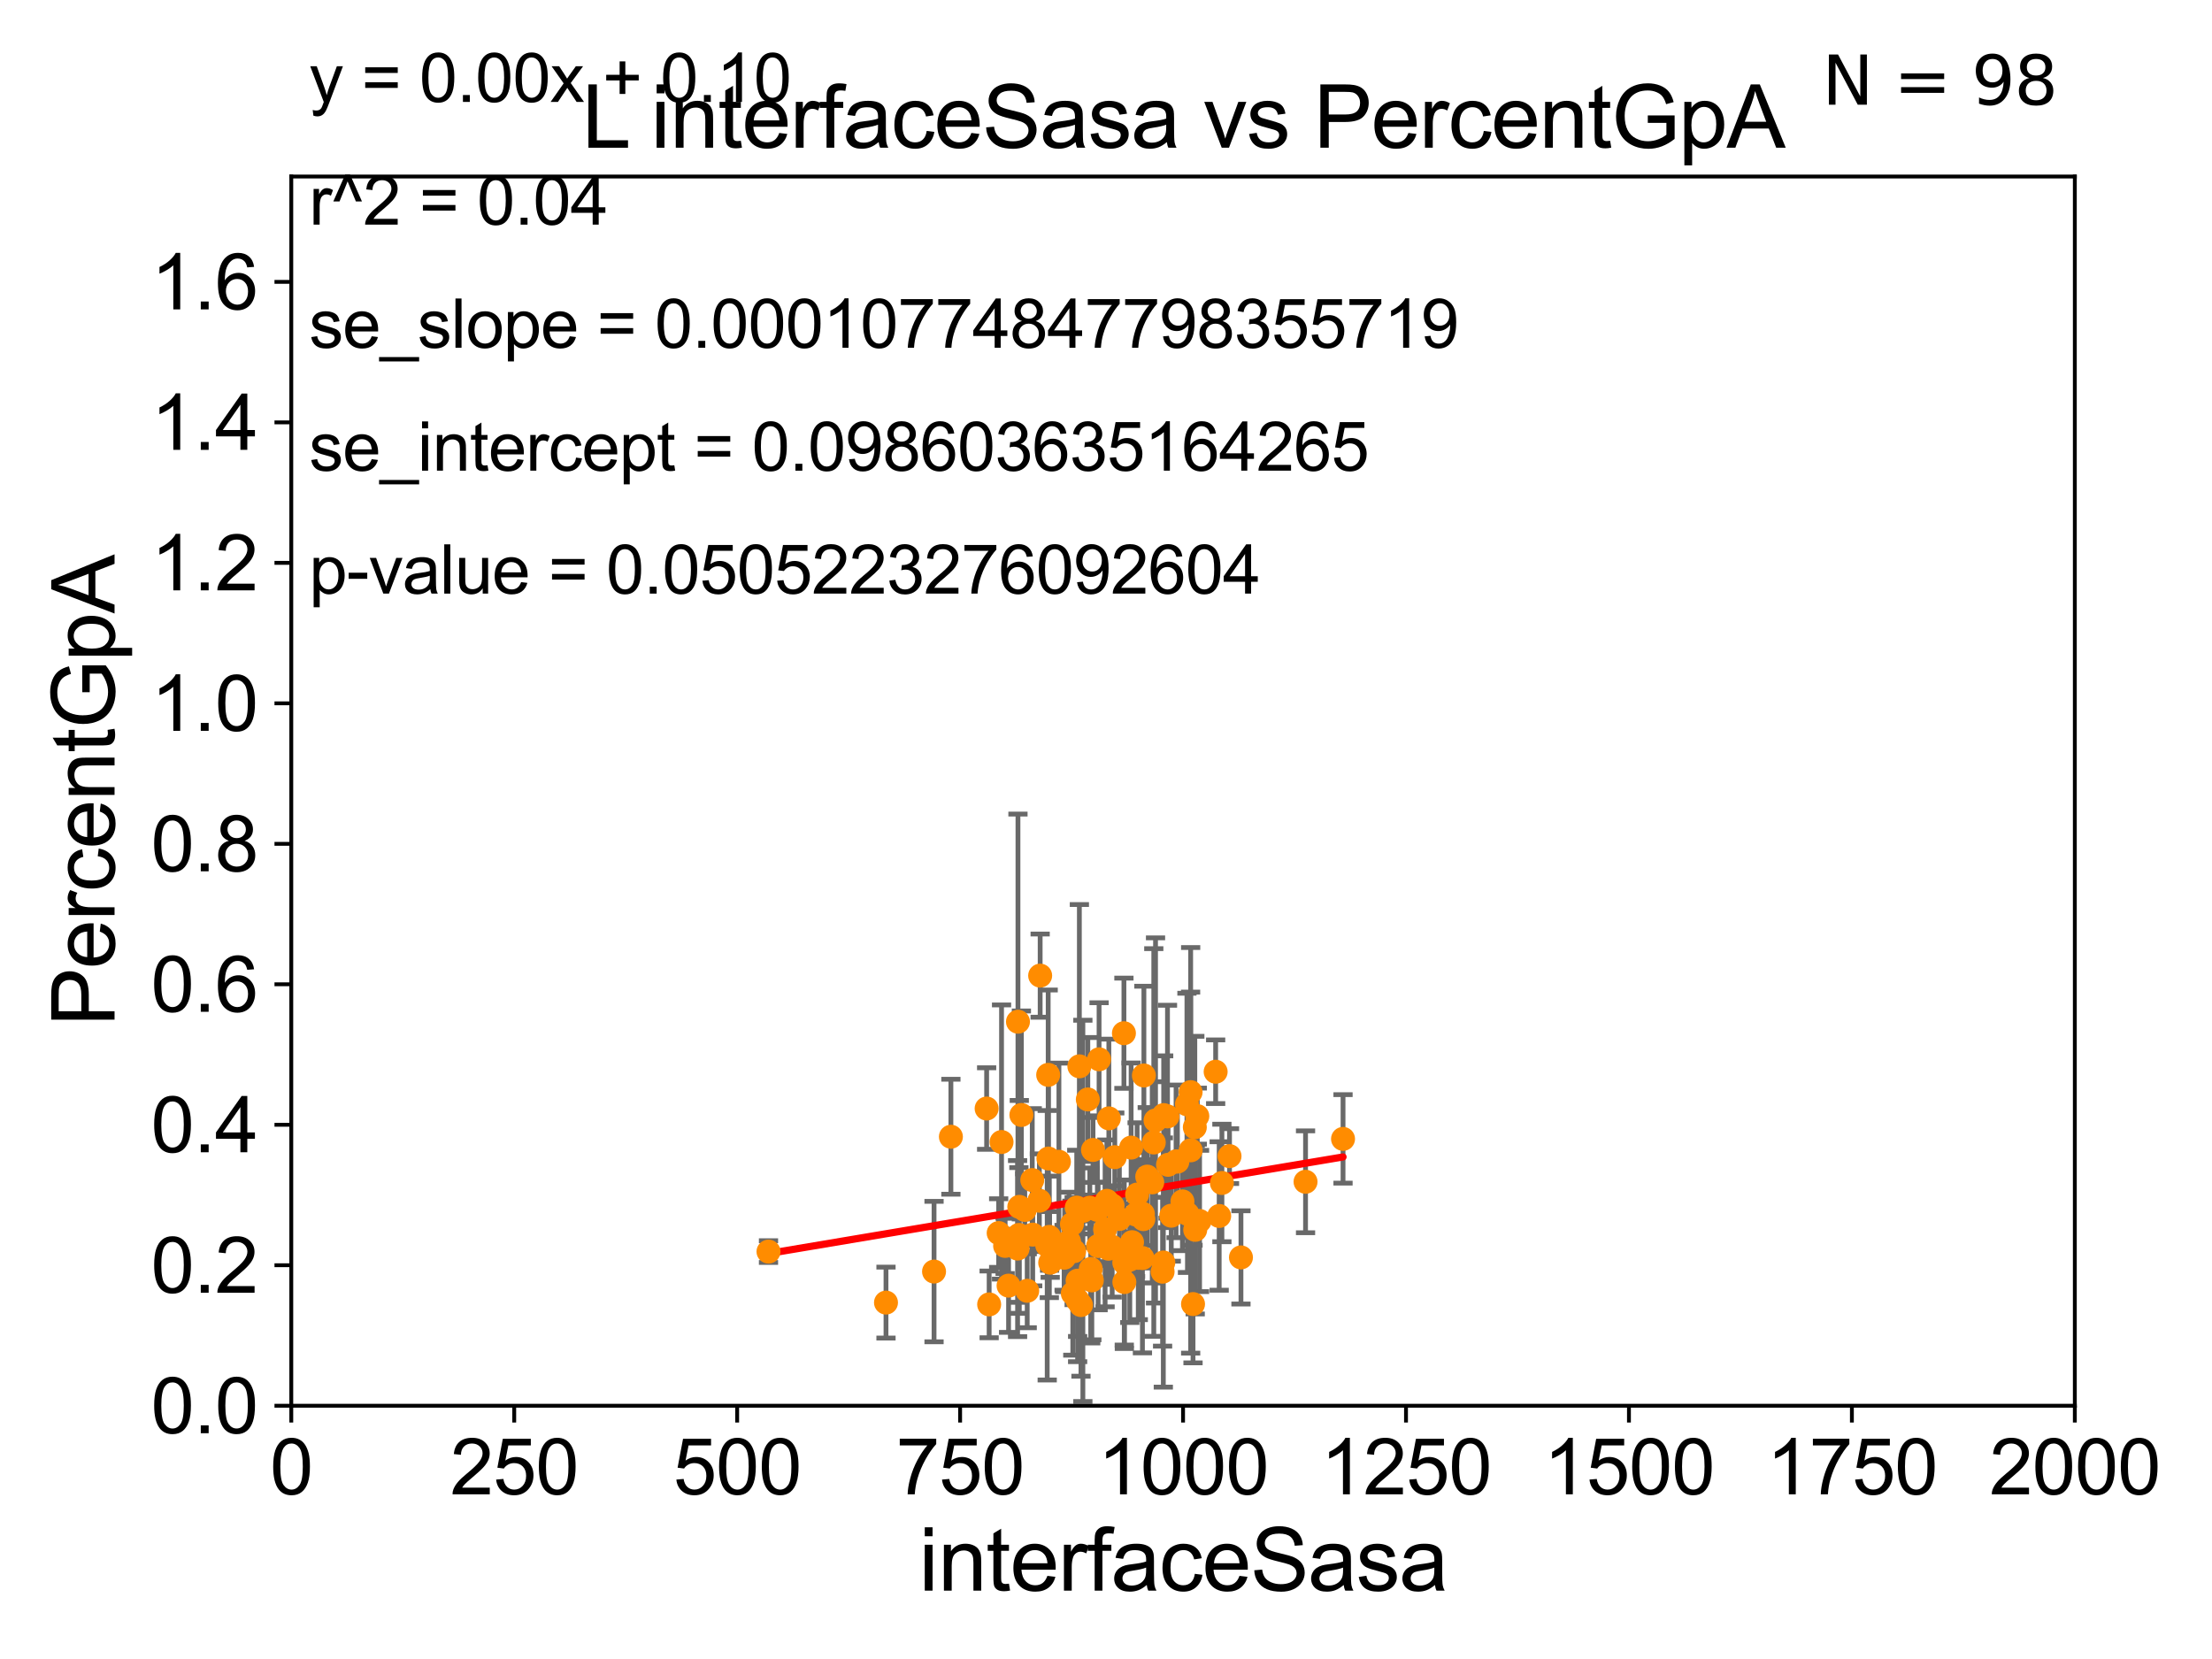<?xml version="1.0" encoding="utf-8" standalone="no"?>
<!DOCTYPE svg PUBLIC "-//W3C//DTD SVG 1.1//EN"
  "http://www.w3.org/Graphics/SVG/1.1/DTD/svg11.dtd">
<svg xmlns:xlink="http://www.w3.org/1999/xlink" width="460.8pt" height="345.6pt" viewBox="0 0 460.8 345.6" xmlns="http://www.w3.org/2000/svg" version="1.1">
 <defs>
  <style type="text/css">*{stroke-linejoin: round; stroke-linecap: butt}</style>
 </defs>
 <g id="figure_1">
  <g id="patch_1">
   <path d="M 0 345.6 
L 460.8 345.6 
L 460.8 0 
L 0 0 
z
" style="fill: #ffffff"/>
  </g>
  <g id="axes_1">
   <g id="patch_2">
    <path d="M 60.68 292.84 
L 432.225 292.84 
L 432.225 36.775 
L 60.68 36.775 
z
" style="fill: #ffffff"/>
   </g>
   <g id="PathCollection_1">
    <defs>
     <path id="m63ac5a7827" d="M 0 1.118 
C 0.297 1.118 0.581 1 0.791 0.791 
C 1 0.581 1.118 0.297 1.118 0 
C 1.118 -0.297 1 -0.581 0.791 -0.791 
C 0.581 -1 0.297 -1.118 0 -1.118 
C -0.297 -1.118 -0.581 -1 -0.791 -0.791 
C -1 -0.581 -1.118 -0.297 -1.118 0 
C -1.118 0.297 -1 0.581 -0.791 0.791 
C -0.581 1 -0.297 1.118 0 1.118 
z
" style="stroke: #ff8c00"/>
    </defs>
    <g clip-path="url(#p28ea4fcf99)">
     <use xlink:href="#m63ac5a7827" x="221.791" y="259.913" style="fill: #ff8c00; stroke: #ff8c00"/>
     <use xlink:href="#m63ac5a7827" x="245.273" y="241.991" style="fill: #ff8c00; stroke: #ff8c00"/>
     <use xlink:href="#m63ac5a7827" x="218.776" y="263.043" style="fill: #ff8c00; stroke: #ff8c00"/>
     <use xlink:href="#m63ac5a7827" x="224.853" y="222.136" style="fill: #ff8c00; stroke: #ff8c00"/>
     <use xlink:href="#m63ac5a7827" x="244.996" y="241.934" style="fill: #ff8c00; stroke: #ff8c00"/>
     <use xlink:href="#m63ac5a7827" x="246.324" y="250.274" style="fill: #ff8c00; stroke: #ff8c00"/>
     <use xlink:href="#m63ac5a7827" x="218.356" y="223.915" style="fill: #ff8c00; stroke: #ff8c00"/>
     <use xlink:href="#m63ac5a7827" x="242.189" y="264.918" style="fill: #ff8c00; stroke: #ff8c00"/>
     <use xlink:href="#m63ac5a7827" x="230.212" y="256.094" style="fill: #ff8c00; stroke: #ff8c00"/>
     <use xlink:href="#m63ac5a7827" x="218.594" y="257.665" style="fill: #ff8c00; stroke: #ff8c00"/>
     <use xlink:href="#m63ac5a7827" x="238.083" y="252.869" style="fill: #ff8c00; stroke: #ff8c00"/>
     <use xlink:href="#m63ac5a7827" x="237.991" y="262.075" style="fill: #ff8c00; stroke: #ff8c00"/>
     <use xlink:href="#m63ac5a7827" x="235.356" y="262.405" style="fill: #ff8c00; stroke: #ff8c00"/>
     <use xlink:href="#m63ac5a7827" x="221.676" y="262.01" style="fill: #ff8c00; stroke: #ff8c00"/>
     <use xlink:href="#m63ac5a7827" x="222.701" y="258.632" style="fill: #ff8c00; stroke: #ff8c00"/>
     <use xlink:href="#m63ac5a7827" x="233.185" y="253.941" style="fill: #ff8c00; stroke: #ff8c00"/>
     <use xlink:href="#m63ac5a7827" x="253.978" y="253.312" style="fill: #ff8c00; stroke: #ff8c00"/>
     <use xlink:href="#m63ac5a7827" x="234.208" y="263.007" style="fill: #ff8c00; stroke: #ff8c00"/>
     <use xlink:href="#m63ac5a7827" x="236.553" y="252.991" style="fill: #ff8c00; stroke: #ff8c00"/>
     <use xlink:href="#m63ac5a7827" x="212.06" y="212.841" style="fill: #ff8c00; stroke: #ff8c00"/>
     <use xlink:href="#m63ac5a7827" x="218.405" y="241.343" style="fill: #ff8c00; stroke: #ff8c00"/>
     <use xlink:href="#m63ac5a7827" x="235.633" y="239.066" style="fill: #ff8c00; stroke: #ff8c00"/>
     <use xlink:href="#m63ac5a7827" x="212.337" y="251.415" style="fill: #ff8c00; stroke: #ff8c00"/>
     <use xlink:href="#m63ac5a7827" x="248.037" y="239.633" style="fill: #ff8c00; stroke: #ff8c00"/>
     <use xlink:href="#m63ac5a7827" x="227.03" y="251.594" style="fill: #ff8c00; stroke: #ff8c00"/>
     <use xlink:href="#m63ac5a7827" x="253.242" y="223.262" style="fill: #ff8c00; stroke: #ff8c00"/>
     <use xlink:href="#m63ac5a7827" x="224.49" y="270.882" style="fill: #ff8c00; stroke: #ff8c00"/>
     <use xlink:href="#m63ac5a7827" x="198.09" y="236.801" style="fill: #ff8c00; stroke: #ff8c00"/>
     <use xlink:href="#m63ac5a7827" x="226.612" y="229.035" style="fill: #ff8c00; stroke: #ff8c00"/>
     <use xlink:href="#m63ac5a7827" x="234.134" y="215.238" style="fill: #ff8c00; stroke: #ff8c00"/>
     <use xlink:href="#m63ac5a7827" x="231.765" y="251.144" style="fill: #ff8c00; stroke: #ff8c00"/>
     <use xlink:href="#m63ac5a7827" x="206.058" y="271.729" style="fill: #ff8c00; stroke: #ff8c00"/>
     <use xlink:href="#m63ac5a7827" x="208.042" y="256.866" style="fill: #ff8c00; stroke: #ff8c00"/>
     <use xlink:href="#m63ac5a7827" x="247.261" y="230.042" style="fill: #ff8c00; stroke: #ff8c00"/>
     <use xlink:href="#m63ac5a7827" x="227.221" y="264.352" style="fill: #ff8c00; stroke: #ff8c00"/>
     <use xlink:href="#m63ac5a7827" x="279.778" y="237.253" style="fill: #ff8c00; stroke: #ff8c00"/>
     <use xlink:href="#m63ac5a7827" x="223.485" y="269.441" style="fill: #ff8c00; stroke: #ff8c00"/>
     <use xlink:href="#m63ac5a7827" x="248.903" y="234.829" style="fill: #ff8c00; stroke: #ff8c00"/>
     <use xlink:href="#m63ac5a7827" x="210.104" y="267.823" style="fill: #ff8c00; stroke: #ff8c00"/>
     <use xlink:href="#m63ac5a7827" x="184.568" y="271.352" style="fill: #ff8c00; stroke: #ff8c00"/>
     <use xlink:href="#m63ac5a7827" x="232.226" y="241.061" style="fill: #ff8c00; stroke: #ff8c00"/>
     <use xlink:href="#m63ac5a7827" x="213.478" y="252.045" style="fill: #ff8c00; stroke: #ff8c00"/>
     <use xlink:href="#m63ac5a7827" x="243.995" y="253.254" style="fill: #ff8c00; stroke: #ff8c00"/>
     <use xlink:href="#m63ac5a7827" x="224.303" y="251.568" style="fill: #ff8c00; stroke: #ff8c00"/>
     <use xlink:href="#m63ac5a7827" x="235.821" y="258.768" style="fill: #ff8c00; stroke: #ff8c00"/>
     <use xlink:href="#m63ac5a7827" x="238.173" y="253.967" style="fill: #ff8c00; stroke: #ff8c00"/>
     <use xlink:href="#m63ac5a7827" x="228.958" y="220.673" style="fill: #ff8c00; stroke: #ff8c00"/>
     <use xlink:href="#m63ac5a7827" x="249.421" y="232.508" style="fill: #ff8c00; stroke: #ff8c00"/>
     <use xlink:href="#m63ac5a7827" x="249.891" y="254.347" style="fill: #ff8c00; stroke: #ff8c00"/>
     <use xlink:href="#m63ac5a7827" x="243.211" y="232.572" style="fill: #ff8c00; stroke: #ff8c00"/>
     <use xlink:href="#m63ac5a7827" x="213.987" y="268.894" style="fill: #ff8c00; stroke: #ff8c00"/>
     <use xlink:href="#m63ac5a7827" x="236.882" y="248.845" style="fill: #ff8c00; stroke: #ff8c00"/>
     <use xlink:href="#m63ac5a7827" x="223.768" y="260.63" style="fill: #ff8c00; stroke: #ff8c00"/>
     <use xlink:href="#m63ac5a7827" x="216.684" y="203.239" style="fill: #ff8c00; stroke: #ff8c00"/>
     <use xlink:href="#m63ac5a7827" x="208.639" y="237.902" style="fill: #ff8c00; stroke: #ff8c00"/>
     <use xlink:href="#m63ac5a7827" x="220.591" y="242.017" style="fill: #ff8c00; stroke: #ff8c00"/>
     <use xlink:href="#m63ac5a7827" x="225.581" y="252.247" style="fill: #ff8c00; stroke: #ff8c00"/>
     <use xlink:href="#m63ac5a7827" x="215.037" y="245.828" style="fill: #ff8c00; stroke: #ff8c00"/>
     <use xlink:href="#m63ac5a7827" x="230.927" y="260.133" style="fill: #ff8c00; stroke: #ff8c00"/>
     <use xlink:href="#m63ac5a7827" x="211.982" y="260.105" style="fill: #ff8c00; stroke: #ff8c00"/>
     <use xlink:href="#m63ac5a7827" x="231.689" y="259.734" style="fill: #ff8c00; stroke: #ff8c00"/>
     <use xlink:href="#m63ac5a7827" x="218.646" y="258.511" style="fill: #ff8c00; stroke: #ff8c00"/>
     <use xlink:href="#m63ac5a7827" x="223.305" y="255" style="fill: #ff8c00; stroke: #ff8c00"/>
     <use xlink:href="#m63ac5a7827" x="227.691" y="239.556" style="fill: #ff8c00; stroke: #ff8c00"/>
     <use xlink:href="#m63ac5a7827" x="160.092" y="260.73" style="fill: #ff8c00; stroke: #ff8c00"/>
     <use xlink:href="#m63ac5a7827" x="212.774" y="232.272" style="fill: #ff8c00; stroke: #ff8c00"/>
     <use xlink:href="#m63ac5a7827" x="258.515" y="261.941" style="fill: #ff8c00; stroke: #ff8c00"/>
     <use xlink:href="#m63ac5a7827" x="228.603" y="252.041" style="fill: #ff8c00; stroke: #ff8c00"/>
     <use xlink:href="#m63ac5a7827" x="209.385" y="259.543" style="fill: #ff8c00; stroke: #ff8c00"/>
     <use xlink:href="#m63ac5a7827" x="212.254" y="257.264" style="fill: #ff8c00; stroke: #ff8c00"/>
     <use xlink:href="#m63ac5a7827" x="240.355" y="237.999" style="fill: #ff8c00; stroke: #ff8c00"/>
     <use xlink:href="#m63ac5a7827" x="227.448" y="266.729" style="fill: #ff8c00; stroke: #ff8c00"/>
     <use xlink:href="#m63ac5a7827" x="248.022" y="227.51" style="fill: #ff8c00; stroke: #ff8c00"/>
     <use xlink:href="#m63ac5a7827" x="240.718" y="233.413" style="fill: #ff8c00; stroke: #ff8c00"/>
     <use xlink:href="#m63ac5a7827" x="224.489" y="266.783" style="fill: #ff8c00; stroke: #ff8c00"/>
     <use xlink:href="#m63ac5a7827" x="240.032" y="246.304" style="fill: #ff8c00; stroke: #ff8c00"/>
     <use xlink:href="#m63ac5a7827" x="243.319" y="242.651" style="fill: #ff8c00; stroke: #ff8c00"/>
     <use xlink:href="#m63ac5a7827" x="242.341" y="263.003" style="fill: #ff8c00; stroke: #ff8c00"/>
     <use xlink:href="#m63ac5a7827" x="247.372" y="252.871" style="fill: #ff8c00; stroke: #ff8c00"/>
     <use xlink:href="#m63ac5a7827" x="256.131" y="240.841" style="fill: #ff8c00; stroke: #ff8c00"/>
     <use xlink:href="#m63ac5a7827" x="215.131" y="257.195" style="fill: #ff8c00; stroke: #ff8c00"/>
     <use xlink:href="#m63ac5a7827" x="254.545" y="246.435" style="fill: #ff8c00; stroke: #ff8c00"/>
     <use xlink:href="#m63ac5a7827" x="248.985" y="256.194" style="fill: #ff8c00; stroke: #ff8c00"/>
     <use xlink:href="#m63ac5a7827" x="228.754" y="259.567" style="fill: #ff8c00; stroke: #ff8c00"/>
     <use xlink:href="#m63ac5a7827" x="225.187" y="271.869" style="fill: #ff8c00; stroke: #ff8c00"/>
     <use xlink:href="#m63ac5a7827" x="248.528" y="271.66" style="fill: #ff8c00; stroke: #ff8c00"/>
     <use xlink:href="#m63ac5a7827" x="242.414" y="232.291" style="fill: #ff8c00; stroke: #ff8c00"/>
     <use xlink:href="#m63ac5a7827" x="218.152" y="259.41" style="fill: #ff8c00; stroke: #ff8c00"/>
     <use xlink:href="#m63ac5a7827" x="238.992" y="245.109" style="fill: #ff8c00; stroke: #ff8c00"/>
     <use xlink:href="#m63ac5a7827" x="205.534" y="230.927" style="fill: #ff8c00; stroke: #ff8c00"/>
     <use xlink:href="#m63ac5a7827" x="238.295" y="224.046" style="fill: #ff8c00; stroke: #ff8c00"/>
     <use xlink:href="#m63ac5a7827" x="271.968" y="246.186" style="fill: #ff8c00; stroke: #ff8c00"/>
     <use xlink:href="#m63ac5a7827" x="237.125" y="262.035" style="fill: #ff8c00; stroke: #ff8c00"/>
     <use xlink:href="#m63ac5a7827" x="230.994" y="232.979" style="fill: #ff8c00; stroke: #ff8c00"/>
     <use xlink:href="#m63ac5a7827" x="194.579" y="264.89" style="fill: #ff8c00; stroke: #ff8c00"/>
     <use xlink:href="#m63ac5a7827" x="216.521" y="250.132" style="fill: #ff8c00; stroke: #ff8c00"/>
     <use xlink:href="#m63ac5a7827" x="230.575" y="250.151" style="fill: #ff8c00; stroke: #ff8c00"/>
     <use xlink:href="#m63ac5a7827" x="234.225" y="267.078" style="fill: #ff8c00; stroke: #ff8c00"/>
    </g>
   </g>
   <g id="matplotlib.axis_1">
    <g id="xtick_1">
     <g id="line2d_1">
      <defs>
       <path id="ma8a6ac6d1b" d="M 0 0 
L 0 3.5 
" style="stroke: #000000; stroke-width: 0.8"/>
      </defs>
      <g>
       <use xlink:href="#ma8a6ac6d1b" x="60.68" y="292.84" style="stroke: #000000; stroke-width: 0.8"/>
      </g>
     </g>
     <g id="text_1">
      <!-- 0 -->
      <g transform="translate(56.231 311.293)scale(0.16 -0.16)">
       <defs>
        <path id="ArialMT-30" d="M 266 2259 
Q 266 3072 433 3567 
Q 600 4063 929 4331 
Q 1259 4600 1759 4600 
Q 2128 4600 2406 4451 
Q 2684 4303 2865 4023 
Q 3047 3744 3150 3342 
Q 3253 2941 3253 2259 
Q 3253 1453 3087 958 
Q 2922 463 2592 192 
Q 2263 -78 1759 -78 
Q 1097 -78 719 397 
Q 266 969 266 2259 
z
M 844 2259 
Q 844 1131 1108 757 
Q 1372 384 1759 384 
Q 2147 384 2411 759 
Q 2675 1134 2675 2259 
Q 2675 3391 2411 3762 
Q 2147 4134 1753 4134 
Q 1366 4134 1134 3806 
Q 844 3388 844 2259 
z
" transform="scale(0.016)"/>
       </defs>
       <use xlink:href="#ArialMT-30"/>
      </g>
     </g>
    </g>
    <g id="xtick_2">
     <g id="line2d_2">
      <g>
       <use xlink:href="#ma8a6ac6d1b" x="107.123" y="292.84" style="stroke: #000000; stroke-width: 0.8"/>
      </g>
     </g>
     <g id="text_2">
      <!-- 250 -->
      <g transform="translate(93.777 311.293)scale(0.16 -0.16)">
       <defs>
        <path id="ArialMT-32" d="M 3222 541 
L 3222 0 
L 194 0 
Q 188 203 259 391 
Q 375 700 629 1000 
Q 884 1300 1366 1694 
Q 2113 2306 2375 2664 
Q 2638 3022 2638 3341 
Q 2638 3675 2398 3904 
Q 2159 4134 1775 4134 
Q 1369 4134 1125 3890 
Q 881 3647 878 3216 
L 300 3275 
Q 359 3922 746 4261 
Q 1134 4600 1788 4600 
Q 2447 4600 2831 4234 
Q 3216 3869 3216 3328 
Q 3216 3053 3103 2787 
Q 2991 2522 2730 2228 
Q 2469 1934 1863 1422 
Q 1356 997 1212 845 
Q 1069 694 975 541 
L 3222 541 
z
" transform="scale(0.016)"/>
        <path id="ArialMT-35" d="M 266 1200 
L 856 1250 
Q 922 819 1161 601 
Q 1400 384 1738 384 
Q 2144 384 2425 690 
Q 2706 997 2706 1503 
Q 2706 1984 2436 2262 
Q 2166 2541 1728 2541 
Q 1456 2541 1237 2417 
Q 1019 2294 894 2097 
L 366 2166 
L 809 4519 
L 3088 4519 
L 3088 3981 
L 1259 3981 
L 1013 2750 
Q 1425 3038 1878 3038 
Q 2478 3038 2890 2622 
Q 3303 2206 3303 1553 
Q 3303 931 2941 478 
Q 2500 -78 1738 -78 
Q 1113 -78 717 272 
Q 322 622 266 1200 
z
" transform="scale(0.016)"/>
       </defs>
       <use xlink:href="#ArialMT-32"/>
       <use xlink:href="#ArialMT-35" x="55.615"/>
       <use xlink:href="#ArialMT-30" x="111.23"/>
      </g>
     </g>
    </g>
    <g id="xtick_3">
     <g id="line2d_3">
      <g>
       <use xlink:href="#ma8a6ac6d1b" x="153.566" y="292.84" style="stroke: #000000; stroke-width: 0.8"/>
      </g>
     </g>
     <g id="text_3">
      <!-- 500 -->
      <g transform="translate(140.22 311.293)scale(0.16 -0.16)">
       <use xlink:href="#ArialMT-35"/>
       <use xlink:href="#ArialMT-30" x="55.615"/>
       <use xlink:href="#ArialMT-30" x="111.23"/>
      </g>
     </g>
    </g>
    <g id="xtick_4">
     <g id="line2d_4">
      <g>
       <use xlink:href="#ma8a6ac6d1b" x="200.009" y="292.84" style="stroke: #000000; stroke-width: 0.8"/>
      </g>
     </g>
     <g id="text_4">
      <!-- 750 -->
      <g transform="translate(186.663 311.293)scale(0.16 -0.16)">
       <defs>
        <path id="ArialMT-37" d="M 303 3981 
L 303 4522 
L 3269 4522 
L 3269 4084 
Q 2831 3619 2401 2847 
Q 1972 2075 1738 1259 
Q 1569 684 1522 0 
L 944 0 
Q 953 541 1156 1306 
Q 1359 2072 1739 2783 
Q 2119 3494 2547 3981 
L 303 3981 
z
" transform="scale(0.016)"/>
       </defs>
       <use xlink:href="#ArialMT-37"/>
       <use xlink:href="#ArialMT-35" x="55.615"/>
       <use xlink:href="#ArialMT-30" x="111.23"/>
      </g>
     </g>
    </g>
    <g id="xtick_5">
     <g id="line2d_5">
      <g>
       <use xlink:href="#ma8a6ac6d1b" x="246.452" y="292.84" style="stroke: #000000; stroke-width: 0.8"/>
      </g>
     </g>
     <g id="text_5">
      <!-- 1000 -->
      <g transform="translate(228.657 311.293)scale(0.16 -0.16)">
       <defs>
        <path id="ArialMT-31" d="M 2384 0 
L 1822 0 
L 1822 3584 
Q 1619 3391 1289 3197 
Q 959 3003 697 2906 
L 697 3450 
Q 1169 3672 1522 3987 
Q 1875 4303 2022 4600 
L 2384 4600 
L 2384 0 
z
" transform="scale(0.016)"/>
       </defs>
       <use xlink:href="#ArialMT-31"/>
       <use xlink:href="#ArialMT-30" x="55.615"/>
       <use xlink:href="#ArialMT-30" x="111.23"/>
       <use xlink:href="#ArialMT-30" x="166.846"/>
      </g>
     </g>
    </g>
    <g id="xtick_6">
     <g id="line2d_6">
      <g>
       <use xlink:href="#ma8a6ac6d1b" x="292.896" y="292.84" style="stroke: #000000; stroke-width: 0.8"/>
      </g>
     </g>
     <g id="text_6">
      <!-- 1250 -->
      <g transform="translate(275.101 311.293)scale(0.16 -0.16)">
       <use xlink:href="#ArialMT-31"/>
       <use xlink:href="#ArialMT-32" x="55.615"/>
       <use xlink:href="#ArialMT-35" x="111.23"/>
       <use xlink:href="#ArialMT-30" x="166.846"/>
      </g>
     </g>
    </g>
    <g id="xtick_7">
     <g id="line2d_7">
      <g>
       <use xlink:href="#ma8a6ac6d1b" x="339.339" y="292.84" style="stroke: #000000; stroke-width: 0.8"/>
      </g>
     </g>
     <g id="text_7">
      <!-- 1500 -->
      <g transform="translate(321.544 311.293)scale(0.16 -0.16)">
       <use xlink:href="#ArialMT-31"/>
       <use xlink:href="#ArialMT-35" x="55.615"/>
       <use xlink:href="#ArialMT-30" x="111.23"/>
       <use xlink:href="#ArialMT-30" x="166.846"/>
      </g>
     </g>
    </g>
    <g id="xtick_8">
     <g id="line2d_8">
      <g>
       <use xlink:href="#ma8a6ac6d1b" x="385.782" y="292.84" style="stroke: #000000; stroke-width: 0.8"/>
      </g>
     </g>
     <g id="text_8">
      <!-- 1750 -->
      <g transform="translate(367.987 311.293)scale(0.16 -0.16)">
       <use xlink:href="#ArialMT-31"/>
       <use xlink:href="#ArialMT-37" x="55.615"/>
       <use xlink:href="#ArialMT-35" x="111.23"/>
       <use xlink:href="#ArialMT-30" x="166.846"/>
      </g>
     </g>
    </g>
    <g id="xtick_9">
     <g id="line2d_9">
      <g>
       <use xlink:href="#ma8a6ac6d1b" x="432.225" y="292.84" style="stroke: #000000; stroke-width: 0.8"/>
      </g>
     </g>
     <g id="text_9">
      <!-- 2000 -->
      <g transform="translate(414.43 311.293)scale(0.16 -0.16)">
       <use xlink:href="#ArialMT-32"/>
       <use xlink:href="#ArialMT-30" x="55.615"/>
       <use xlink:href="#ArialMT-30" x="111.23"/>
       <use xlink:href="#ArialMT-30" x="166.846"/>
      </g>
     </g>
    </g>
    <g id="text_10">
     <!-- interfaceSasa -->
     <g transform="translate(191.423 331.357)scale(0.18 -0.18)">
      <defs>
       <path id="ArialMT-69" d="M 425 3934 
L 425 4581 
L 988 4581 
L 988 3934 
L 425 3934 
z
M 425 0 
L 425 3319 
L 988 3319 
L 988 0 
L 425 0 
z
" transform="scale(0.016)"/>
       <path id="ArialMT-6e" d="M 422 0 
L 422 3319 
L 928 3319 
L 928 2847 
Q 1294 3394 1984 3394 
Q 2284 3394 2536 3286 
Q 2788 3178 2913 3003 
Q 3038 2828 3088 2588 
Q 3119 2431 3119 2041 
L 3119 0 
L 2556 0 
L 2556 2019 
Q 2556 2363 2490 2533 
Q 2425 2703 2258 2804 
Q 2091 2906 1866 2906 
Q 1506 2906 1245 2678 
Q 984 2450 984 1813 
L 984 0 
L 422 0 
z
" transform="scale(0.016)"/>
       <path id="ArialMT-74" d="M 1650 503 
L 1731 6 
Q 1494 -44 1306 -44 
Q 1000 -44 831 53 
Q 663 150 594 308 
Q 525 466 525 972 
L 525 2881 
L 113 2881 
L 113 3319 
L 525 3319 
L 525 4141 
L 1084 4478 
L 1084 3319 
L 1650 3319 
L 1650 2881 
L 1084 2881 
L 1084 941 
Q 1084 700 1114 631 
Q 1144 563 1211 522 
Q 1278 481 1403 481 
Q 1497 481 1650 503 
z
" transform="scale(0.016)"/>
       <path id="ArialMT-65" d="M 2694 1069 
L 3275 997 
Q 3138 488 2766 206 
Q 2394 -75 1816 -75 
Q 1088 -75 661 373 
Q 234 822 234 1631 
Q 234 2469 665 2931 
Q 1097 3394 1784 3394 
Q 2450 3394 2872 2941 
Q 3294 2488 3294 1666 
Q 3294 1616 3291 1516 
L 816 1516 
Q 847 969 1125 678 
Q 1403 388 1819 388 
Q 2128 388 2347 550 
Q 2566 713 2694 1069 
z
M 847 1978 
L 2700 1978 
Q 2663 2397 2488 2606 
Q 2219 2931 1791 2931 
Q 1403 2931 1139 2672 
Q 875 2413 847 1978 
z
" transform="scale(0.016)"/>
       <path id="ArialMT-72" d="M 416 0 
L 416 3319 
L 922 3319 
L 922 2816 
Q 1116 3169 1280 3281 
Q 1444 3394 1641 3394 
Q 1925 3394 2219 3213 
L 2025 2691 
Q 1819 2813 1613 2813 
Q 1428 2813 1281 2702 
Q 1134 2591 1072 2394 
Q 978 2094 978 1738 
L 978 0 
L 416 0 
z
" transform="scale(0.016)"/>
       <path id="ArialMT-66" d="M 556 0 
L 556 2881 
L 59 2881 
L 59 3319 
L 556 3319 
L 556 3672 
Q 556 4006 616 4169 
Q 697 4388 901 4523 
Q 1106 4659 1475 4659 
Q 1713 4659 2000 4603 
L 1916 4113 
Q 1741 4144 1584 4144 
Q 1328 4144 1222 4034 
Q 1116 3925 1116 3625 
L 1116 3319 
L 1763 3319 
L 1763 2881 
L 1116 2881 
L 1116 0 
L 556 0 
z
" transform="scale(0.016)"/>
       <path id="ArialMT-61" d="M 2588 409 
Q 2275 144 1986 34 
Q 1697 -75 1366 -75 
Q 819 -75 525 192 
Q 231 459 231 875 
Q 231 1119 342 1320 
Q 453 1522 633 1644 
Q 813 1766 1038 1828 
Q 1203 1872 1538 1913 
Q 2219 1994 2541 2106 
Q 2544 2222 2544 2253 
Q 2544 2597 2384 2738 
Q 2169 2928 1744 2928 
Q 1347 2928 1158 2789 
Q 969 2650 878 2297 
L 328 2372 
Q 403 2725 575 2942 
Q 747 3159 1072 3276 
Q 1397 3394 1825 3394 
Q 2250 3394 2515 3294 
Q 2781 3194 2906 3042 
Q 3031 2891 3081 2659 
Q 3109 2516 3109 2141 
L 3109 1391 
Q 3109 606 3145 398 
Q 3181 191 3288 0 
L 2700 0 
Q 2613 175 2588 409 
z
M 2541 1666 
Q 2234 1541 1622 1453 
Q 1275 1403 1131 1340 
Q 988 1278 909 1158 
Q 831 1038 831 891 
Q 831 666 1001 516 
Q 1172 366 1500 366 
Q 1825 366 2078 508 
Q 2331 650 2450 897 
Q 2541 1088 2541 1459 
L 2541 1666 
z
" transform="scale(0.016)"/>
       <path id="ArialMT-63" d="M 2588 1216 
L 3141 1144 
Q 3050 572 2676 248 
Q 2303 -75 1759 -75 
Q 1078 -75 664 370 
Q 250 816 250 1647 
Q 250 2184 428 2587 
Q 606 2991 970 3192 
Q 1334 3394 1763 3394 
Q 2303 3394 2647 3120 
Q 2991 2847 3088 2344 
L 2541 2259 
Q 2463 2594 2264 2762 
Q 2066 2931 1784 2931 
Q 1359 2931 1093 2626 
Q 828 2322 828 1663 
Q 828 994 1084 691 
Q 1341 388 1753 388 
Q 2084 388 2306 591 
Q 2528 794 2588 1216 
z
" transform="scale(0.016)"/>
       <path id="ArialMT-53" d="M 288 1472 
L 859 1522 
Q 900 1178 1048 958 
Q 1197 738 1509 602 
Q 1822 466 2213 466 
Q 2559 466 2825 569 
Q 3091 672 3220 851 
Q 3350 1031 3350 1244 
Q 3350 1459 3225 1620 
Q 3100 1781 2813 1891 
Q 2628 1963 1997 2114 
Q 1366 2266 1113 2400 
Q 784 2572 623 2826 
Q 463 3081 463 3397 
Q 463 3744 659 4045 
Q 856 4347 1234 4503 
Q 1613 4659 2075 4659 
Q 2584 4659 2973 4495 
Q 3363 4331 3572 4012 
Q 3781 3694 3797 3291 
L 3216 3247 
Q 3169 3681 2898 3903 
Q 2628 4125 2100 4125 
Q 1550 4125 1298 3923 
Q 1047 3722 1047 3438 
Q 1047 3191 1225 3031 
Q 1400 2872 2139 2705 
Q 2878 2538 3153 2413 
Q 3553 2228 3743 1945 
Q 3934 1663 3934 1294 
Q 3934 928 3725 604 
Q 3516 281 3123 101 
Q 2731 -78 2241 -78 
Q 1619 -78 1198 103 
Q 778 284 539 648 
Q 300 1013 288 1472 
z
" transform="scale(0.016)"/>
       <path id="ArialMT-73" d="M 197 991 
L 753 1078 
Q 800 744 1014 566 
Q 1228 388 1613 388 
Q 2000 388 2187 545 
Q 2375 703 2375 916 
Q 2375 1106 2209 1216 
Q 2094 1291 1634 1406 
Q 1016 1563 777 1677 
Q 538 1791 414 1992 
Q 291 2194 291 2438 
Q 291 2659 392 2848 
Q 494 3038 669 3163 
Q 800 3259 1026 3326 
Q 1253 3394 1513 3394 
Q 1903 3394 2198 3281 
Q 2494 3169 2634 2976 
Q 2775 2784 2828 2463 
L 2278 2388 
Q 2241 2644 2061 2787 
Q 1881 2931 1553 2931 
Q 1166 2931 1000 2803 
Q 834 2675 834 2503 
Q 834 2394 903 2306 
Q 972 2216 1119 2156 
Q 1203 2125 1616 2013 
Q 2213 1853 2448 1751 
Q 2684 1650 2818 1456 
Q 2953 1263 2953 975 
Q 2953 694 2789 445 
Q 2625 197 2315 61 
Q 2006 -75 1616 -75 
Q 969 -75 630 194 
Q 291 463 197 991 
z
" transform="scale(0.016)"/>
      </defs>
      <use xlink:href="#ArialMT-69"/>
      <use xlink:href="#ArialMT-6e" x="22.217"/>
      <use xlink:href="#ArialMT-74" x="77.832"/>
      <use xlink:href="#ArialMT-65" x="105.615"/>
      <use xlink:href="#ArialMT-72" x="161.23"/>
      <use xlink:href="#ArialMT-66" x="194.531"/>
      <use xlink:href="#ArialMT-61" x="222.314"/>
      <use xlink:href="#ArialMT-63" x="277.93"/>
      <use xlink:href="#ArialMT-65" x="327.93"/>
      <use xlink:href="#ArialMT-53" x="383.545"/>
      <use xlink:href="#ArialMT-61" x="450.244"/>
      <use xlink:href="#ArialMT-73" x="505.859"/>
      <use xlink:href="#ArialMT-61" x="555.859"/>
     </g>
    </g>
   </g>
   <g id="matplotlib.axis_2">
    <g id="ytick_1">
     <g id="line2d_10">
      <defs>
       <path id="mffe9ce8f77" d="M 0 0 
L -3.5 0 
" style="stroke: #000000; stroke-width: 0.8"/>
      </defs>
      <g>
       <use xlink:href="#mffe9ce8f77" x="60.68" y="292.84" style="stroke: #000000; stroke-width: 0.8"/>
      </g>
     </g>
     <g id="text_11">
      <!-- 0.0 -->
      <g transform="translate(31.44 298.566)scale(0.16 -0.16)">
       <defs>
        <path id="ArialMT-2e" d="M 581 0 
L 581 641 
L 1222 641 
L 1222 0 
L 581 0 
z
" transform="scale(0.016)"/>
       </defs>
       <use xlink:href="#ArialMT-30"/>
       <use xlink:href="#ArialMT-2e" x="55.615"/>
       <use xlink:href="#ArialMT-30" x="83.398"/>
      </g>
     </g>
    </g>
    <g id="ytick_2">
     <g id="line2d_11">
      <g>
       <use xlink:href="#mffe9ce8f77" x="60.68" y="263.575" style="stroke: #000000; stroke-width: 0.8"/>
      </g>
     </g>
     <g id="text_12">
      <!-- 0.2 -->
      <g transform="translate(31.44 269.302)scale(0.16 -0.16)">
       <use xlink:href="#ArialMT-30"/>
       <use xlink:href="#ArialMT-2e" x="55.615"/>
       <use xlink:href="#ArialMT-32" x="83.398"/>
      </g>
     </g>
    </g>
    <g id="ytick_3">
     <g id="line2d_12">
      <g>
       <use xlink:href="#mffe9ce8f77" x="60.68" y="234.311" style="stroke: #000000; stroke-width: 0.8"/>
      </g>
     </g>
     <g id="text_13">
      <!-- 0.4 -->
      <g transform="translate(31.44 240.037)scale(0.16 -0.16)">
       <defs>
        <path id="ArialMT-34" d="M 2069 0 
L 2069 1097 
L 81 1097 
L 81 1613 
L 2172 4581 
L 2631 4581 
L 2631 1613 
L 3250 1613 
L 3250 1097 
L 2631 1097 
L 2631 0 
L 2069 0 
z
M 2069 1613 
L 2069 3678 
L 634 1613 
L 2069 1613 
z
" transform="scale(0.016)"/>
       </defs>
       <use xlink:href="#ArialMT-30"/>
       <use xlink:href="#ArialMT-2e" x="55.615"/>
       <use xlink:href="#ArialMT-34" x="83.398"/>
      </g>
     </g>
    </g>
    <g id="ytick_4">
     <g id="line2d_13">
      <g>
       <use xlink:href="#mffe9ce8f77" x="60.68" y="205.046" style="stroke: #000000; stroke-width: 0.8"/>
      </g>
     </g>
     <g id="text_14">
      <!-- 0.6 -->
      <g transform="translate(31.44 210.772)scale(0.16 -0.16)">
       <defs>
        <path id="ArialMT-36" d="M 3184 3459 
L 2625 3416 
Q 2550 3747 2413 3897 
Q 2184 4138 1850 4138 
Q 1581 4138 1378 3988 
Q 1113 3794 959 3422 
Q 806 3050 800 2363 
Q 1003 2672 1297 2822 
Q 1591 2972 1913 2972 
Q 2475 2972 2870 2558 
Q 3266 2144 3266 1488 
Q 3266 1056 3080 686 
Q 2894 316 2569 119 
Q 2244 -78 1831 -78 
Q 1128 -78 684 439 
Q 241 956 241 2144 
Q 241 3472 731 4075 
Q 1159 4600 1884 4600 
Q 2425 4600 2770 4297 
Q 3116 3994 3184 3459 
z
M 888 1484 
Q 888 1194 1011 928 
Q 1134 663 1356 523 
Q 1578 384 1822 384 
Q 2178 384 2434 671 
Q 2691 959 2691 1453 
Q 2691 1928 2437 2201 
Q 2184 2475 1800 2475 
Q 1419 2475 1153 2201 
Q 888 1928 888 1484 
z
" transform="scale(0.016)"/>
       </defs>
       <use xlink:href="#ArialMT-30"/>
       <use xlink:href="#ArialMT-2e" x="55.615"/>
       <use xlink:href="#ArialMT-36" x="83.398"/>
      </g>
     </g>
    </g>
    <g id="ytick_5">
     <g id="line2d_14">
      <g>
       <use xlink:href="#mffe9ce8f77" x="60.68" y="175.782" style="stroke: #000000; stroke-width: 0.8"/>
      </g>
     </g>
     <g id="text_15">
      <!-- 0.8 -->
      <g transform="translate(31.44 181.508)scale(0.16 -0.16)">
       <defs>
        <path id="ArialMT-38" d="M 1131 2484 
Q 781 2613 612 2850 
Q 444 3088 444 3419 
Q 444 3919 803 4259 
Q 1163 4600 1759 4600 
Q 2359 4600 2725 4251 
Q 3091 3903 3091 3403 
Q 3091 3084 2923 2848 
Q 2756 2613 2416 2484 
Q 2838 2347 3058 2040 
Q 3278 1734 3278 1309 
Q 3278 722 2862 322 
Q 2447 -78 1769 -78 
Q 1091 -78 675 323 
Q 259 725 259 1325 
Q 259 1772 486 2073 
Q 713 2375 1131 2484 
z
M 1019 3438 
Q 1019 3113 1228 2906 
Q 1438 2700 1772 2700 
Q 2097 2700 2305 2904 
Q 2513 3109 2513 3406 
Q 2513 3716 2298 3927 
Q 2084 4138 1766 4138 
Q 1444 4138 1231 3931 
Q 1019 3725 1019 3438 
z
M 838 1322 
Q 838 1081 952 856 
Q 1066 631 1291 507 
Q 1516 384 1775 384 
Q 2178 384 2440 643 
Q 2703 903 2703 1303 
Q 2703 1709 2433 1975 
Q 2163 2241 1756 2241 
Q 1359 2241 1098 1978 
Q 838 1716 838 1322 
z
" transform="scale(0.016)"/>
       </defs>
       <use xlink:href="#ArialMT-30"/>
       <use xlink:href="#ArialMT-2e" x="55.615"/>
       <use xlink:href="#ArialMT-38" x="83.398"/>
      </g>
     </g>
    </g>
    <g id="ytick_6">
     <g id="line2d_15">
      <g>
       <use xlink:href="#mffe9ce8f77" x="60.68" y="146.517" style="stroke: #000000; stroke-width: 0.8"/>
      </g>
     </g>
     <g id="text_16">
      <!-- 1.0 -->
      <g transform="translate(31.44 152.243)scale(0.16 -0.16)">
       <use xlink:href="#ArialMT-31"/>
       <use xlink:href="#ArialMT-2e" x="55.615"/>
       <use xlink:href="#ArialMT-30" x="83.398"/>
      </g>
     </g>
    </g>
    <g id="ytick_7">
     <g id="line2d_16">
      <g>
       <use xlink:href="#mffe9ce8f77" x="60.68" y="117.252" style="stroke: #000000; stroke-width: 0.8"/>
      </g>
     </g>
     <g id="text_17">
      <!-- 1.2 -->
      <g transform="translate(31.44 122.979)scale(0.16 -0.16)">
       <use xlink:href="#ArialMT-31"/>
       <use xlink:href="#ArialMT-2e" x="55.615"/>
       <use xlink:href="#ArialMT-32" x="83.398"/>
      </g>
     </g>
    </g>
    <g id="ytick_8">
     <g id="line2d_17">
      <g>
       <use xlink:href="#mffe9ce8f77" x="60.68" y="87.988" style="stroke: #000000; stroke-width: 0.8"/>
      </g>
     </g>
     <g id="text_18">
      <!-- 1.4 -->
      <g transform="translate(31.44 93.714)scale(0.16 -0.16)">
       <use xlink:href="#ArialMT-31"/>
       <use xlink:href="#ArialMT-2e" x="55.615"/>
       <use xlink:href="#ArialMT-34" x="83.398"/>
      </g>
     </g>
    </g>
    <g id="ytick_9">
     <g id="line2d_18">
      <g>
       <use xlink:href="#mffe9ce8f77" x="60.68" y="58.723" style="stroke: #000000; stroke-width: 0.8"/>
      </g>
     </g>
     <g id="text_19">
      <!-- 1.6 -->
      <g transform="translate(31.44 64.45)scale(0.16 -0.16)">
       <use xlink:href="#ArialMT-31"/>
       <use xlink:href="#ArialMT-2e" x="55.615"/>
       <use xlink:href="#ArialMT-36" x="83.398"/>
      </g>
     </g>
    </g>
    <g id="text_20">
     <!-- PercentGpA -->
     <g transform="translate(23.863 213.831)rotate(-90)scale(0.18 -0.18)">
      <defs>
       <path id="ArialMT-50" d="M 494 0 
L 494 4581 
L 2222 4581 
Q 2678 4581 2919 4538 
Q 3256 4481 3484 4323 
Q 3713 4166 3852 3881 
Q 3991 3597 3991 3256 
Q 3991 2672 3619 2267 
Q 3247 1863 2275 1863 
L 1100 1863 
L 1100 0 
L 494 0 
z
M 1100 2403 
L 2284 2403 
Q 2872 2403 3119 2622 
Q 3366 2841 3366 3238 
Q 3366 3525 3220 3729 
Q 3075 3934 2838 4000 
Q 2684 4041 2272 4041 
L 1100 4041 
L 1100 2403 
z
" transform="scale(0.016)"/>
       <path id="ArialMT-47" d="M 2638 1797 
L 2638 2334 
L 4578 2338 
L 4578 638 
Q 4131 281 3656 101 
Q 3181 -78 2681 -78 
Q 2006 -78 1454 211 
Q 903 500 622 1047 
Q 341 1594 341 2269 
Q 341 2938 620 3517 
Q 900 4097 1425 4378 
Q 1950 4659 2634 4659 
Q 3131 4659 3532 4498 
Q 3934 4338 4162 4050 
Q 4391 3763 4509 3300 
L 3963 3150 
Q 3859 3500 3706 3700 
Q 3553 3900 3268 4020 
Q 2984 4141 2638 4141 
Q 2222 4141 1919 4014 
Q 1616 3888 1430 3681 
Q 1244 3475 1141 3228 
Q 966 2803 966 2306 
Q 966 1694 1177 1281 
Q 1388 869 1791 669 
Q 2194 469 2647 469 
Q 3041 469 3416 620 
Q 3791 772 3984 944 
L 3984 1797 
L 2638 1797 
z
" transform="scale(0.016)"/>
       <path id="ArialMT-70" d="M 422 -1272 
L 422 3319 
L 934 3319 
L 934 2888 
Q 1116 3141 1344 3267 
Q 1572 3394 1897 3394 
Q 2322 3394 2647 3175 
Q 2972 2956 3137 2557 
Q 3303 2159 3303 1684 
Q 3303 1175 3120 767 
Q 2938 359 2589 142 
Q 2241 -75 1856 -75 
Q 1575 -75 1351 44 
Q 1128 163 984 344 
L 984 -1272 
L 422 -1272 
z
M 931 1641 
Q 931 1000 1190 694 
Q 1450 388 1819 388 
Q 2194 388 2461 705 
Q 2728 1022 2728 1688 
Q 2728 2322 2467 2637 
Q 2206 2953 1844 2953 
Q 1484 2953 1207 2617 
Q 931 2281 931 1641 
z
" transform="scale(0.016)"/>
       <path id="ArialMT-41" d="M -9 0 
L 1750 4581 
L 2403 4581 
L 4278 0 
L 3588 0 
L 3053 1388 
L 1138 1388 
L 634 0 
L -9 0 
z
M 1313 1881 
L 2866 1881 
L 2388 3150 
Q 2169 3728 2063 4100 
Q 1975 3659 1816 3225 
L 1313 1881 
z
" transform="scale(0.016)"/>
      </defs>
      <use xlink:href="#ArialMT-50"/>
      <use xlink:href="#ArialMT-65" x="66.699"/>
      <use xlink:href="#ArialMT-72" x="122.314"/>
      <use xlink:href="#ArialMT-63" x="155.615"/>
      <use xlink:href="#ArialMT-65" x="205.615"/>
      <use xlink:href="#ArialMT-6e" x="261.23"/>
      <use xlink:href="#ArialMT-74" x="316.846"/>
      <use xlink:href="#ArialMT-47" x="344.629"/>
      <use xlink:href="#ArialMT-70" x="422.412"/>
      <use xlink:href="#ArialMT-41" x="478.027"/>
     </g>
    </g>
   </g>
   <g id="LineCollection_1">
    <path d="M 221.791 269.073 
L 221.791 250.753 
" clip-path="url(#p28ea4fcf99)" style="fill: none; stroke: #696969"/>
    <path d="M 245.273 252.974 
L 245.273 231.008 
" clip-path="url(#p28ea4fcf99)" style="fill: none; stroke: #696969"/>
    <path d="M 218.776 266.095 
L 218.776 259.991 
" clip-path="url(#p28ea4fcf99)" style="fill: none; stroke: #696969"/>
    <path d="M 224.853 255.839 
L 224.853 188.433 
" clip-path="url(#p28ea4fcf99)" style="fill: none; stroke: #696969"/>
    <path d="M 244.996 257.835 
L 244.996 226.034 
" clip-path="url(#p28ea4fcf99)" style="fill: none; stroke: #696969"/>
    <path d="M 246.324 260.531 
L 246.324 240.018 
" clip-path="url(#p28ea4fcf99)" style="fill: none; stroke: #696969"/>
    <path d="M 218.356 241.594 
L 218.356 206.236 
" clip-path="url(#p28ea4fcf99)" style="fill: none; stroke: #696969"/>
    <path d="M 242.189 280.424 
L 242.189 249.412 
" clip-path="url(#p28ea4fcf99)" style="fill: none; stroke: #696969"/>
    <path d="M 230.212 272.236 
L 230.212 239.952 
" clip-path="url(#p28ea4fcf99)" style="fill: none; stroke: #696969"/>
    <path d="M 218.594 270.321 
L 218.594 245.01 
" clip-path="url(#p28ea4fcf99)" style="fill: none; stroke: #696969"/>
    <path d="M 238.083 264.144 
L 238.083 241.594 
" clip-path="url(#p28ea4fcf99)" style="fill: none; stroke: #696969"/>
    <path d="M 237.991 281.829 
L 237.991 242.322 
" clip-path="url(#p28ea4fcf99)" style="fill: none; stroke: #696969"/>
    <path d="M 235.356 275.502 
L 235.356 249.307 
" clip-path="url(#p28ea4fcf99)" style="fill: none; stroke: #696969"/>
    <path d="M 221.676 268.767 
L 221.676 255.254 
" clip-path="url(#p28ea4fcf99)" style="fill: none; stroke: #696969"/>
    <path d="M 222.701 268.908 
L 222.701 248.356 
" clip-path="url(#p28ea4fcf99)" style="fill: none; stroke: #696969"/>
    <path d="M 233.185 267.385 
L 233.185 240.497 
" clip-path="url(#p28ea4fcf99)" style="fill: none; stroke: #696969"/>
    <path d="M 253.978 268.777 
L 253.978 237.846 
" clip-path="url(#p28ea4fcf99)" style="fill: none; stroke: #696969"/>
    <path d="M 234.208 280.203 
L 234.208 245.812 
" clip-path="url(#p28ea4fcf99)" style="fill: none; stroke: #696969"/>
    <path d="M 236.553 265.922 
L 236.553 240.06 
" clip-path="url(#p28ea4fcf99)" style="fill: none; stroke: #696969"/>
    <path d="M 212.06 256.096 
L 212.06 169.585 
" clip-path="url(#p28ea4fcf99)" style="fill: none; stroke: #696969"/>
    <path d="M 218.405 258.314 
L 218.405 224.371 
" clip-path="url(#p28ea4fcf99)" style="fill: none; stroke: #696969"/>
    <path d="M 235.633 256.69 
L 235.633 221.441 
" clip-path="url(#p28ea4fcf99)" style="fill: none; stroke: #696969"/>
    <path d="M 212.337 273.587 
L 212.337 229.244 
" clip-path="url(#p28ea4fcf99)" style="fill: none; stroke: #696969"/>
    <path d="M 248.037 281.882 
L 248.037 197.385 
" clip-path="url(#p28ea4fcf99)" style="fill: none; stroke: #696969"/>
    <path d="M 227.03 259.884 
L 227.03 243.305 
" clip-path="url(#p28ea4fcf99)" style="fill: none; stroke: #696969"/>
    <path d="M 253.242 229.891 
L 253.242 216.634 
" clip-path="url(#p28ea4fcf99)" style="fill: none; stroke: #696969"/>
    <path d="M 224.49 278.408 
L 224.49 263.356 
" clip-path="url(#p28ea4fcf99)" style="fill: none; stroke: #696969"/>
    <path d="M 198.09 248.777 
L 198.09 224.825 
" clip-path="url(#p28ea4fcf99)" style="fill: none; stroke: #696969"/>
    <path d="M 226.612 241.938 
L 226.612 216.132 
" clip-path="url(#p28ea4fcf99)" style="fill: none; stroke: #696969"/>
    <path d="M 234.134 226.716 
L 234.134 203.759 
" clip-path="url(#p28ea4fcf99)" style="fill: none; stroke: #696969"/>
    <path d="M 231.765 255.268 
L 231.765 247.021 
" clip-path="url(#p28ea4fcf99)" style="fill: none; stroke: #696969"/>
    <path d="M 206.058 278.679 
L 206.058 264.778 
" clip-path="url(#p28ea4fcf99)" style="fill: none; stroke: #696969"/>
    <path d="M 208.042 264.014 
L 208.042 249.719 
" clip-path="url(#p28ea4fcf99)" style="fill: none; stroke: #696969"/>
    <path d="M 247.261 253.172 
L 247.261 206.911 
" clip-path="url(#p28ea4fcf99)" style="fill: none; stroke: #696969"/>
    <path d="M 227.221 279.767 
L 227.221 248.938 
" clip-path="url(#p28ea4fcf99)" style="fill: none; stroke: #696969"/>
    <path d="M 279.778 246.469 
L 279.778 228.036 
" clip-path="url(#p28ea4fcf99)" style="fill: none; stroke: #696969"/>
    <path d="M 223.485 282.303 
L 223.485 256.578 
" clip-path="url(#p28ea4fcf99)" style="fill: none; stroke: #696969"/>
    <path d="M 248.903 253.778 
L 248.903 215.881 
" clip-path="url(#p28ea4fcf99)" style="fill: none; stroke: #696969"/>
    <path d="M 210.104 277.554 
L 210.104 258.093 
" clip-path="url(#p28ea4fcf99)" style="fill: none; stroke: #696969"/>
    <path d="M 184.568 278.743 
L 184.568 263.961 
" clip-path="url(#p28ea4fcf99)" style="fill: none; stroke: #696969"/>
    <path d="M 232.226 250.273 
L 232.226 231.849 
" clip-path="url(#p28ea4fcf99)" style="fill: none; stroke: #696969"/>
    <path d="M 213.478 259.556 
L 213.478 244.534 
" clip-path="url(#p28ea4fcf99)" style="fill: none; stroke: #696969"/>
    <path d="M 243.995 262.723 
L 243.995 243.784 
" clip-path="url(#p28ea4fcf99)" style="fill: none; stroke: #696969"/>
    <path d="M 224.303 263.519 
L 224.303 239.616 
" clip-path="url(#p28ea4fcf99)" style="fill: none; stroke: #696969"/>
    <path d="M 235.821 266.75 
L 235.821 250.785 
" clip-path="url(#p28ea4fcf99)" style="fill: none; stroke: #696969"/>
    <path d="M 238.173 263.286 
L 238.173 244.648 
" clip-path="url(#p28ea4fcf99)" style="fill: none; stroke: #696969"/>
    <path d="M 228.958 232.452 
L 228.958 208.893 
" clip-path="url(#p28ea4fcf99)" style="fill: none; stroke: #696969"/>
    <path d="M 249.421 238.349 
L 249.421 226.668 
" clip-path="url(#p28ea4fcf99)" style="fill: none; stroke: #696969"/>
    <path d="M 249.891 269.064 
L 249.891 239.631 
" clip-path="url(#p28ea4fcf99)" style="fill: none; stroke: #696969"/>
    <path d="M 243.211 255.734 
L 243.211 209.411 
" clip-path="url(#p28ea4fcf99)" style="fill: none; stroke: #696969"/>
    <path d="M 213.987 276.59 
L 213.987 261.197 
" clip-path="url(#p28ea4fcf99)" style="fill: none; stroke: #696969"/>
    <path d="M 236.882 263.794 
L 236.882 233.897 
" clip-path="url(#p28ea4fcf99)" style="fill: none; stroke: #696969"/>
    <path d="M 223.768 271.792 
L 223.768 249.468 
" clip-path="url(#p28ea4fcf99)" style="fill: none; stroke: #696969"/>
    <path d="M 216.684 211.906 
L 216.684 194.572 
" clip-path="url(#p28ea4fcf99)" style="fill: none; stroke: #696969"/>
    <path d="M 208.639 266.457 
L 208.639 209.348 
" clip-path="url(#p28ea4fcf99)" style="fill: none; stroke: #696969"/>
    <path d="M 220.591 262.567 
L 220.591 221.468 
" clip-path="url(#p28ea4fcf99)" style="fill: none; stroke: #696969"/>
    <path d="M 225.581 291.961 
L 225.581 212.534 
" clip-path="url(#p28ea4fcf99)" style="fill: none; stroke: #696969"/>
    <path d="M 215.037 260.704 
L 215.037 230.953 
" clip-path="url(#p28ea4fcf99)" style="fill: none; stroke: #696969"/>
    <path d="M 230.927 267.566 
L 230.927 252.699 
" clip-path="url(#p28ea4fcf99)" style="fill: none; stroke: #696969"/>
    <path d="M 211.982 278.441 
L 211.982 241.768 
" clip-path="url(#p28ea4fcf99)" style="fill: none; stroke: #696969"/>
    <path d="M 231.689 270.211 
L 231.689 249.257 
" clip-path="url(#p28ea4fcf99)" style="fill: none; stroke: #696969"/>
    <path d="M 218.646 264.631 
L 218.646 252.392 
" clip-path="url(#p28ea4fcf99)" style="fill: none; stroke: #696969"/>
    <path d="M 223.305 259.798 
L 223.305 250.201 
" clip-path="url(#p28ea4fcf99)" style="fill: none; stroke: #696969"/>
    <path d="M 227.691 246.322 
L 227.691 232.79 
" clip-path="url(#p28ea4fcf99)" style="fill: none; stroke: #696969"/>
    <path d="M 160.092 262.991 
L 160.092 258.468 
" clip-path="url(#p28ea4fcf99)" style="fill: none; stroke: #696969"/>
    <path d="M 212.774 253.941 
L 212.774 210.602 
" clip-path="url(#p28ea4fcf99)" style="fill: none; stroke: #696969"/>
    <path d="M 258.515 271.65 
L 258.515 252.231 
" clip-path="url(#p28ea4fcf99)" style="fill: none; stroke: #696969"/>
    <path d="M 228.603 263.68 
L 228.603 240.402 
" clip-path="url(#p28ea4fcf99)" style="fill: none; stroke: #696969"/>
    <path d="M 209.385 265.293 
L 209.385 253.793 
" clip-path="url(#p28ea4fcf99)" style="fill: none; stroke: #696969"/>
    <path d="M 212.254 271.295 
L 212.254 243.234 
" clip-path="url(#p28ea4fcf99)" style="fill: none; stroke: #696969"/>
    <path d="M 240.355 278.378 
L 240.355 197.62 
" clip-path="url(#p28ea4fcf99)" style="fill: none; stroke: #696969"/>
    <path d="M 227.448 279.104 
L 227.448 254.354 
" clip-path="url(#p28ea4fcf99)" style="fill: none; stroke: #696969"/>
    <path d="M 248.022 248.347 
L 248.022 206.673 
" clip-path="url(#p28ea4fcf99)" style="fill: none; stroke: #696969"/>
    <path d="M 240.718 271.451 
L 240.718 195.376 
" clip-path="url(#p28ea4fcf99)" style="fill: none; stroke: #696969"/>
    <path d="M 224.489 283.664 
L 224.489 249.903 
" clip-path="url(#p28ea4fcf99)" style="fill: none; stroke: #696969"/>
    <path d="M 240.032 267.265 
L 240.032 225.344 
" clip-path="url(#p28ea4fcf99)" style="fill: none; stroke: #696969"/>
    <path d="M 243.319 253.762 
L 243.319 231.54 
" clip-path="url(#p28ea4fcf99)" style="fill: none; stroke: #696969"/>
    <path d="M 242.341 288.965 
L 242.341 237.042 
" clip-path="url(#p28ea4fcf99)" style="fill: none; stroke: #696969"/>
    <path d="M 247.372 265.075 
L 247.372 240.667 
" clip-path="url(#p28ea4fcf99)" style="fill: none; stroke: #696969"/>
    <path d="M 256.131 246.554 
L 256.131 235.127 
" clip-path="url(#p28ea4fcf99)" style="fill: none; stroke: #696969"/>
    <path d="M 215.131 267.856 
L 215.131 246.534 
" clip-path="url(#p28ea4fcf99)" style="fill: none; stroke: #696969"/>
    <path d="M 254.545 258.675 
L 254.545 234.195 
" clip-path="url(#p28ea4fcf99)" style="fill: none; stroke: #696969"/>
    <path d="M 248.985 273.723 
L 248.985 238.666 
" clip-path="url(#p28ea4fcf99)" style="fill: none; stroke: #696969"/>
    <path d="M 228.754 272.864 
L 228.754 246.271 
" clip-path="url(#p28ea4fcf99)" style="fill: none; stroke: #696969"/>
    <path d="M 225.187 286.693 
L 225.187 257.045 
" clip-path="url(#p28ea4fcf99)" style="fill: none; stroke: #696969"/>
    <path d="M 248.528 283.912 
L 248.528 259.408 
" clip-path="url(#p28ea4fcf99)" style="fill: none; stroke: #696969"/>
    <path d="M 242.414 244.625 
L 242.414 219.956 
" clip-path="url(#p28ea4fcf99)" style="fill: none; stroke: #696969"/>
    <path d="M 218.152 287.476 
L 218.152 231.343 
" clip-path="url(#p28ea4fcf99)" style="fill: none; stroke: #696969"/>
    <path d="M 238.992 259.484 
L 238.992 230.733 
" clip-path="url(#p28ea4fcf99)" style="fill: none; stroke: #696969"/>
    <path d="M 205.534 239.419 
L 205.534 222.436 
" clip-path="url(#p28ea4fcf99)" style="fill: none; stroke: #696969"/>
    <path d="M 238.295 242.642 
L 238.295 205.45 
" clip-path="url(#p28ea4fcf99)" style="fill: none; stroke: #696969"/>
    <path d="M 271.968 256.798 
L 271.968 235.575 
" clip-path="url(#p28ea4fcf99)" style="fill: none; stroke: #696969"/>
    <path d="M 237.125 274.907 
L 237.125 249.164 
" clip-path="url(#p28ea4fcf99)" style="fill: none; stroke: #696969"/>
    <path d="M 230.994 249.483 
L 230.994 216.475 
" clip-path="url(#p28ea4fcf99)" style="fill: none; stroke: #696969"/>
    <path d="M 194.579 279.519 
L 194.579 250.26 
" clip-path="url(#p28ea4fcf99)" style="fill: none; stroke: #696969"/>
    <path d="M 216.521 259.893 
L 216.521 240.37 
" clip-path="url(#p28ea4fcf99)" style="fill: none; stroke: #696969"/>
    <path d="M 230.575 262.829 
L 230.575 237.474 
" clip-path="url(#p28ea4fcf99)" style="fill: none; stroke: #696969"/>
    <path d="M 234.225 280.924 
L 234.225 253.232 
" clip-path="url(#p28ea4fcf99)" style="fill: none; stroke: #696969"/>
   </g>
   <g id="line2d_19">
    <defs>
     <path id="m3f3524408e" d="M 2 0 
L -2 -0 
" style="stroke: #696969"/>
    </defs>
    <g clip-path="url(#p28ea4fcf99)">
     <use xlink:href="#m3f3524408e" x="221.791" y="269.073" style="fill: #696969; stroke: #696969"/>
     <use xlink:href="#m3f3524408e" x="245.273" y="252.974" style="fill: #696969; stroke: #696969"/>
     <use xlink:href="#m3f3524408e" x="218.776" y="266.095" style="fill: #696969; stroke: #696969"/>
     <use xlink:href="#m3f3524408e" x="224.853" y="255.839" style="fill: #696969; stroke: #696969"/>
     <use xlink:href="#m3f3524408e" x="244.996" y="257.835" style="fill: #696969; stroke: #696969"/>
     <use xlink:href="#m3f3524408e" x="246.324" y="260.531" style="fill: #696969; stroke: #696969"/>
     <use xlink:href="#m3f3524408e" x="218.356" y="241.594" style="fill: #696969; stroke: #696969"/>
     <use xlink:href="#m3f3524408e" x="242.189" y="280.424" style="fill: #696969; stroke: #696969"/>
     <use xlink:href="#m3f3524408e" x="230.212" y="272.236" style="fill: #696969; stroke: #696969"/>
     <use xlink:href="#m3f3524408e" x="218.594" y="270.321" style="fill: #696969; stroke: #696969"/>
     <use xlink:href="#m3f3524408e" x="238.083" y="264.144" style="fill: #696969; stroke: #696969"/>
     <use xlink:href="#m3f3524408e" x="237.991" y="281.829" style="fill: #696969; stroke: #696969"/>
     <use xlink:href="#m3f3524408e" x="235.356" y="275.502" style="fill: #696969; stroke: #696969"/>
     <use xlink:href="#m3f3524408e" x="221.676" y="268.767" style="fill: #696969; stroke: #696969"/>
     <use xlink:href="#m3f3524408e" x="222.701" y="268.908" style="fill: #696969; stroke: #696969"/>
     <use xlink:href="#m3f3524408e" x="233.185" y="267.385" style="fill: #696969; stroke: #696969"/>
     <use xlink:href="#m3f3524408e" x="253.978" y="268.777" style="fill: #696969; stroke: #696969"/>
     <use xlink:href="#m3f3524408e" x="234.208" y="280.203" style="fill: #696969; stroke: #696969"/>
     <use xlink:href="#m3f3524408e" x="236.553" y="265.922" style="fill: #696969; stroke: #696969"/>
     <use xlink:href="#m3f3524408e" x="212.06" y="256.096" style="fill: #696969; stroke: #696969"/>
     <use xlink:href="#m3f3524408e" x="218.405" y="258.314" style="fill: #696969; stroke: #696969"/>
     <use xlink:href="#m3f3524408e" x="235.633" y="256.69" style="fill: #696969; stroke: #696969"/>
     <use xlink:href="#m3f3524408e" x="212.337" y="273.587" style="fill: #696969; stroke: #696969"/>
     <use xlink:href="#m3f3524408e" x="248.037" y="281.882" style="fill: #696969; stroke: #696969"/>
     <use xlink:href="#m3f3524408e" x="227.03" y="259.884" style="fill: #696969; stroke: #696969"/>
     <use xlink:href="#m3f3524408e" x="253.242" y="229.891" style="fill: #696969; stroke: #696969"/>
     <use xlink:href="#m3f3524408e" x="224.49" y="278.408" style="fill: #696969; stroke: #696969"/>
     <use xlink:href="#m3f3524408e" x="198.09" y="248.777" style="fill: #696969; stroke: #696969"/>
     <use xlink:href="#m3f3524408e" x="226.612" y="241.938" style="fill: #696969; stroke: #696969"/>
     <use xlink:href="#m3f3524408e" x="234.134" y="226.716" style="fill: #696969; stroke: #696969"/>
     <use xlink:href="#m3f3524408e" x="231.765" y="255.268" style="fill: #696969; stroke: #696969"/>
     <use xlink:href="#m3f3524408e" x="206.058" y="278.679" style="fill: #696969; stroke: #696969"/>
     <use xlink:href="#m3f3524408e" x="208.042" y="264.014" style="fill: #696969; stroke: #696969"/>
     <use xlink:href="#m3f3524408e" x="247.261" y="253.172" style="fill: #696969; stroke: #696969"/>
     <use xlink:href="#m3f3524408e" x="227.221" y="279.767" style="fill: #696969; stroke: #696969"/>
     <use xlink:href="#m3f3524408e" x="279.778" y="246.469" style="fill: #696969; stroke: #696969"/>
     <use xlink:href="#m3f3524408e" x="223.485" y="282.303" style="fill: #696969; stroke: #696969"/>
     <use xlink:href="#m3f3524408e" x="248.903" y="253.778" style="fill: #696969; stroke: #696969"/>
     <use xlink:href="#m3f3524408e" x="210.104" y="277.554" style="fill: #696969; stroke: #696969"/>
     <use xlink:href="#m3f3524408e" x="184.568" y="278.743" style="fill: #696969; stroke: #696969"/>
     <use xlink:href="#m3f3524408e" x="232.226" y="250.273" style="fill: #696969; stroke: #696969"/>
     <use xlink:href="#m3f3524408e" x="213.478" y="259.556" style="fill: #696969; stroke: #696969"/>
     <use xlink:href="#m3f3524408e" x="243.995" y="262.723" style="fill: #696969; stroke: #696969"/>
     <use xlink:href="#m3f3524408e" x="224.303" y="263.519" style="fill: #696969; stroke: #696969"/>
     <use xlink:href="#m3f3524408e" x="235.821" y="266.75" style="fill: #696969; stroke: #696969"/>
     <use xlink:href="#m3f3524408e" x="238.173" y="263.286" style="fill: #696969; stroke: #696969"/>
     <use xlink:href="#m3f3524408e" x="228.958" y="232.452" style="fill: #696969; stroke: #696969"/>
     <use xlink:href="#m3f3524408e" x="249.421" y="238.349" style="fill: #696969; stroke: #696969"/>
     <use xlink:href="#m3f3524408e" x="249.891" y="269.064" style="fill: #696969; stroke: #696969"/>
     <use xlink:href="#m3f3524408e" x="243.211" y="255.734" style="fill: #696969; stroke: #696969"/>
     <use xlink:href="#m3f3524408e" x="213.987" y="276.59" style="fill: #696969; stroke: #696969"/>
     <use xlink:href="#m3f3524408e" x="236.882" y="263.794" style="fill: #696969; stroke: #696969"/>
     <use xlink:href="#m3f3524408e" x="223.768" y="271.792" style="fill: #696969; stroke: #696969"/>
     <use xlink:href="#m3f3524408e" x="216.684" y="211.906" style="fill: #696969; stroke: #696969"/>
     <use xlink:href="#m3f3524408e" x="208.639" y="266.457" style="fill: #696969; stroke: #696969"/>
     <use xlink:href="#m3f3524408e" x="220.591" y="262.567" style="fill: #696969; stroke: #696969"/>
     <use xlink:href="#m3f3524408e" x="225.581" y="291.961" style="fill: #696969; stroke: #696969"/>
     <use xlink:href="#m3f3524408e" x="215.037" y="260.704" style="fill: #696969; stroke: #696969"/>
     <use xlink:href="#m3f3524408e" x="230.927" y="267.566" style="fill: #696969; stroke: #696969"/>
     <use xlink:href="#m3f3524408e" x="211.982" y="278.441" style="fill: #696969; stroke: #696969"/>
     <use xlink:href="#m3f3524408e" x="231.689" y="270.211" style="fill: #696969; stroke: #696969"/>
     <use xlink:href="#m3f3524408e" x="218.646" y="264.631" style="fill: #696969; stroke: #696969"/>
     <use xlink:href="#m3f3524408e" x="223.305" y="259.798" style="fill: #696969; stroke: #696969"/>
     <use xlink:href="#m3f3524408e" x="227.691" y="246.322" style="fill: #696969; stroke: #696969"/>
     <use xlink:href="#m3f3524408e" x="160.092" y="262.991" style="fill: #696969; stroke: #696969"/>
     <use xlink:href="#m3f3524408e" x="212.774" y="253.941" style="fill: #696969; stroke: #696969"/>
     <use xlink:href="#m3f3524408e" x="258.515" y="271.65" style="fill: #696969; stroke: #696969"/>
     <use xlink:href="#m3f3524408e" x="228.603" y="263.68" style="fill: #696969; stroke: #696969"/>
     <use xlink:href="#m3f3524408e" x="209.385" y="265.293" style="fill: #696969; stroke: #696969"/>
     <use xlink:href="#m3f3524408e" x="212.254" y="271.295" style="fill: #696969; stroke: #696969"/>
     <use xlink:href="#m3f3524408e" x="240.355" y="278.378" style="fill: #696969; stroke: #696969"/>
     <use xlink:href="#m3f3524408e" x="227.448" y="279.104" style="fill: #696969; stroke: #696969"/>
     <use xlink:href="#m3f3524408e" x="248.022" y="248.347" style="fill: #696969; stroke: #696969"/>
     <use xlink:href="#m3f3524408e" x="240.718" y="271.451" style="fill: #696969; stroke: #696969"/>
     <use xlink:href="#m3f3524408e" x="224.489" y="283.664" style="fill: #696969; stroke: #696969"/>
     <use xlink:href="#m3f3524408e" x="240.032" y="267.265" style="fill: #696969; stroke: #696969"/>
     <use xlink:href="#m3f3524408e" x="243.319" y="253.762" style="fill: #696969; stroke: #696969"/>
     <use xlink:href="#m3f3524408e" x="242.341" y="288.965" style="fill: #696969; stroke: #696969"/>
     <use xlink:href="#m3f3524408e" x="247.372" y="265.075" style="fill: #696969; stroke: #696969"/>
     <use xlink:href="#m3f3524408e" x="256.131" y="246.554" style="fill: #696969; stroke: #696969"/>
     <use xlink:href="#m3f3524408e" x="215.131" y="267.856" style="fill: #696969; stroke: #696969"/>
     <use xlink:href="#m3f3524408e" x="254.545" y="258.675" style="fill: #696969; stroke: #696969"/>
     <use xlink:href="#m3f3524408e" x="248.985" y="273.723" style="fill: #696969; stroke: #696969"/>
     <use xlink:href="#m3f3524408e" x="228.754" y="272.864" style="fill: #696969; stroke: #696969"/>
     <use xlink:href="#m3f3524408e" x="225.187" y="286.693" style="fill: #696969; stroke: #696969"/>
     <use xlink:href="#m3f3524408e" x="248.528" y="283.912" style="fill: #696969; stroke: #696969"/>
     <use xlink:href="#m3f3524408e" x="242.414" y="244.625" style="fill: #696969; stroke: #696969"/>
     <use xlink:href="#m3f3524408e" x="218.152" y="287.476" style="fill: #696969; stroke: #696969"/>
     <use xlink:href="#m3f3524408e" x="238.992" y="259.484" style="fill: #696969; stroke: #696969"/>
     <use xlink:href="#m3f3524408e" x="205.534" y="239.419" style="fill: #696969; stroke: #696969"/>
     <use xlink:href="#m3f3524408e" x="238.295" y="242.642" style="fill: #696969; stroke: #696969"/>
     <use xlink:href="#m3f3524408e" x="271.968" y="256.798" style="fill: #696969; stroke: #696969"/>
     <use xlink:href="#m3f3524408e" x="237.125" y="274.907" style="fill: #696969; stroke: #696969"/>
     <use xlink:href="#m3f3524408e" x="230.994" y="249.483" style="fill: #696969; stroke: #696969"/>
     <use xlink:href="#m3f3524408e" x="194.579" y="279.519" style="fill: #696969; stroke: #696969"/>
     <use xlink:href="#m3f3524408e" x="216.521" y="259.893" style="fill: #696969; stroke: #696969"/>
     <use xlink:href="#m3f3524408e" x="230.575" y="262.829" style="fill: #696969; stroke: #696969"/>
     <use xlink:href="#m3f3524408e" x="234.225" y="280.924" style="fill: #696969; stroke: #696969"/>
    </g>
   </g>
   <g id="line2d_20">
    <g clip-path="url(#p28ea4fcf99)">
     <use xlink:href="#m3f3524408e" x="221.791" y="250.753" style="fill: #696969; stroke: #696969"/>
     <use xlink:href="#m3f3524408e" x="245.273" y="231.008" style="fill: #696969; stroke: #696969"/>
     <use xlink:href="#m3f3524408e" x="218.776" y="259.991" style="fill: #696969; stroke: #696969"/>
     <use xlink:href="#m3f3524408e" x="224.853" y="188.433" style="fill: #696969; stroke: #696969"/>
     <use xlink:href="#m3f3524408e" x="244.996" y="226.034" style="fill: #696969; stroke: #696969"/>
     <use xlink:href="#m3f3524408e" x="246.324" y="240.018" style="fill: #696969; stroke: #696969"/>
     <use xlink:href="#m3f3524408e" x="218.356" y="206.236" style="fill: #696969; stroke: #696969"/>
     <use xlink:href="#m3f3524408e" x="242.189" y="249.412" style="fill: #696969; stroke: #696969"/>
     <use xlink:href="#m3f3524408e" x="230.212" y="239.952" style="fill: #696969; stroke: #696969"/>
     <use xlink:href="#m3f3524408e" x="218.594" y="245.01" style="fill: #696969; stroke: #696969"/>
     <use xlink:href="#m3f3524408e" x="238.083" y="241.594" style="fill: #696969; stroke: #696969"/>
     <use xlink:href="#m3f3524408e" x="237.991" y="242.322" style="fill: #696969; stroke: #696969"/>
     <use xlink:href="#m3f3524408e" x="235.356" y="249.307" style="fill: #696969; stroke: #696969"/>
     <use xlink:href="#m3f3524408e" x="221.676" y="255.254" style="fill: #696969; stroke: #696969"/>
     <use xlink:href="#m3f3524408e" x="222.701" y="248.356" style="fill: #696969; stroke: #696969"/>
     <use xlink:href="#m3f3524408e" x="233.185" y="240.497" style="fill: #696969; stroke: #696969"/>
     <use xlink:href="#m3f3524408e" x="253.978" y="237.846" style="fill: #696969; stroke: #696969"/>
     <use xlink:href="#m3f3524408e" x="234.208" y="245.812" style="fill: #696969; stroke: #696969"/>
     <use xlink:href="#m3f3524408e" x="236.553" y="240.06" style="fill: #696969; stroke: #696969"/>
     <use xlink:href="#m3f3524408e" x="212.06" y="169.585" style="fill: #696969; stroke: #696969"/>
     <use xlink:href="#m3f3524408e" x="218.405" y="224.371" style="fill: #696969; stroke: #696969"/>
     <use xlink:href="#m3f3524408e" x="235.633" y="221.441" style="fill: #696969; stroke: #696969"/>
     <use xlink:href="#m3f3524408e" x="212.337" y="229.244" style="fill: #696969; stroke: #696969"/>
     <use xlink:href="#m3f3524408e" x="248.037" y="197.385" style="fill: #696969; stroke: #696969"/>
     <use xlink:href="#m3f3524408e" x="227.03" y="243.305" style="fill: #696969; stroke: #696969"/>
     <use xlink:href="#m3f3524408e" x="253.242" y="216.634" style="fill: #696969; stroke: #696969"/>
     <use xlink:href="#m3f3524408e" x="224.49" y="263.356" style="fill: #696969; stroke: #696969"/>
     <use xlink:href="#m3f3524408e" x="198.09" y="224.825" style="fill: #696969; stroke: #696969"/>
     <use xlink:href="#m3f3524408e" x="226.612" y="216.132" style="fill: #696969; stroke: #696969"/>
     <use xlink:href="#m3f3524408e" x="234.134" y="203.759" style="fill: #696969; stroke: #696969"/>
     <use xlink:href="#m3f3524408e" x="231.765" y="247.021" style="fill: #696969; stroke: #696969"/>
     <use xlink:href="#m3f3524408e" x="206.058" y="264.778" style="fill: #696969; stroke: #696969"/>
     <use xlink:href="#m3f3524408e" x="208.042" y="249.719" style="fill: #696969; stroke: #696969"/>
     <use xlink:href="#m3f3524408e" x="247.261" y="206.911" style="fill: #696969; stroke: #696969"/>
     <use xlink:href="#m3f3524408e" x="227.221" y="248.938" style="fill: #696969; stroke: #696969"/>
     <use xlink:href="#m3f3524408e" x="279.778" y="228.036" style="fill: #696969; stroke: #696969"/>
     <use xlink:href="#m3f3524408e" x="223.485" y="256.578" style="fill: #696969; stroke: #696969"/>
     <use xlink:href="#m3f3524408e" x="248.903" y="215.881" style="fill: #696969; stroke: #696969"/>
     <use xlink:href="#m3f3524408e" x="210.104" y="258.093" style="fill: #696969; stroke: #696969"/>
     <use xlink:href="#m3f3524408e" x="184.568" y="263.961" style="fill: #696969; stroke: #696969"/>
     <use xlink:href="#m3f3524408e" x="232.226" y="231.849" style="fill: #696969; stroke: #696969"/>
     <use xlink:href="#m3f3524408e" x="213.478" y="244.534" style="fill: #696969; stroke: #696969"/>
     <use xlink:href="#m3f3524408e" x="243.995" y="243.784" style="fill: #696969; stroke: #696969"/>
     <use xlink:href="#m3f3524408e" x="224.303" y="239.616" style="fill: #696969; stroke: #696969"/>
     <use xlink:href="#m3f3524408e" x="235.821" y="250.785" style="fill: #696969; stroke: #696969"/>
     <use xlink:href="#m3f3524408e" x="238.173" y="244.648" style="fill: #696969; stroke: #696969"/>
     <use xlink:href="#m3f3524408e" x="228.958" y="208.893" style="fill: #696969; stroke: #696969"/>
     <use xlink:href="#m3f3524408e" x="249.421" y="226.668" style="fill: #696969; stroke: #696969"/>
     <use xlink:href="#m3f3524408e" x="249.891" y="239.631" style="fill: #696969; stroke: #696969"/>
     <use xlink:href="#m3f3524408e" x="243.211" y="209.411" style="fill: #696969; stroke: #696969"/>
     <use xlink:href="#m3f3524408e" x="213.987" y="261.197" style="fill: #696969; stroke: #696969"/>
     <use xlink:href="#m3f3524408e" x="236.882" y="233.897" style="fill: #696969; stroke: #696969"/>
     <use xlink:href="#m3f3524408e" x="223.768" y="249.468" style="fill: #696969; stroke: #696969"/>
     <use xlink:href="#m3f3524408e" x="216.684" y="194.572" style="fill: #696969; stroke: #696969"/>
     <use xlink:href="#m3f3524408e" x="208.639" y="209.348" style="fill: #696969; stroke: #696969"/>
     <use xlink:href="#m3f3524408e" x="220.591" y="221.468" style="fill: #696969; stroke: #696969"/>
     <use xlink:href="#m3f3524408e" x="225.581" y="212.534" style="fill: #696969; stroke: #696969"/>
     <use xlink:href="#m3f3524408e" x="215.037" y="230.953" style="fill: #696969; stroke: #696969"/>
     <use xlink:href="#m3f3524408e" x="230.927" y="252.699" style="fill: #696969; stroke: #696969"/>
     <use xlink:href="#m3f3524408e" x="211.982" y="241.768" style="fill: #696969; stroke: #696969"/>
     <use xlink:href="#m3f3524408e" x="231.689" y="249.257" style="fill: #696969; stroke: #696969"/>
     <use xlink:href="#m3f3524408e" x="218.646" y="252.392" style="fill: #696969; stroke: #696969"/>
     <use xlink:href="#m3f3524408e" x="223.305" y="250.201" style="fill: #696969; stroke: #696969"/>
     <use xlink:href="#m3f3524408e" x="227.691" y="232.79" style="fill: #696969; stroke: #696969"/>
     <use xlink:href="#m3f3524408e" x="160.092" y="258.468" style="fill: #696969; stroke: #696969"/>
     <use xlink:href="#m3f3524408e" x="212.774" y="210.602" style="fill: #696969; stroke: #696969"/>
     <use xlink:href="#m3f3524408e" x="258.515" y="252.231" style="fill: #696969; stroke: #696969"/>
     <use xlink:href="#m3f3524408e" x="228.603" y="240.402" style="fill: #696969; stroke: #696969"/>
     <use xlink:href="#m3f3524408e" x="209.385" y="253.793" style="fill: #696969; stroke: #696969"/>
     <use xlink:href="#m3f3524408e" x="212.254" y="243.234" style="fill: #696969; stroke: #696969"/>
     <use xlink:href="#m3f3524408e" x="240.355" y="197.62" style="fill: #696969; stroke: #696969"/>
     <use xlink:href="#m3f3524408e" x="227.448" y="254.354" style="fill: #696969; stroke: #696969"/>
     <use xlink:href="#m3f3524408e" x="248.022" y="206.673" style="fill: #696969; stroke: #696969"/>
     <use xlink:href="#m3f3524408e" x="240.718" y="195.376" style="fill: #696969; stroke: #696969"/>
     <use xlink:href="#m3f3524408e" x="224.489" y="249.903" style="fill: #696969; stroke: #696969"/>
     <use xlink:href="#m3f3524408e" x="240.032" y="225.344" style="fill: #696969; stroke: #696969"/>
     <use xlink:href="#m3f3524408e" x="243.319" y="231.54" style="fill: #696969; stroke: #696969"/>
     <use xlink:href="#m3f3524408e" x="242.341" y="237.042" style="fill: #696969; stroke: #696969"/>
     <use xlink:href="#m3f3524408e" x="247.372" y="240.667" style="fill: #696969; stroke: #696969"/>
     <use xlink:href="#m3f3524408e" x="256.131" y="235.127" style="fill: #696969; stroke: #696969"/>
     <use xlink:href="#m3f3524408e" x="215.131" y="246.534" style="fill: #696969; stroke: #696969"/>
     <use xlink:href="#m3f3524408e" x="254.545" y="234.195" style="fill: #696969; stroke: #696969"/>
     <use xlink:href="#m3f3524408e" x="248.985" y="238.666" style="fill: #696969; stroke: #696969"/>
     <use xlink:href="#m3f3524408e" x="228.754" y="246.271" style="fill: #696969; stroke: #696969"/>
     <use xlink:href="#m3f3524408e" x="225.187" y="257.045" style="fill: #696969; stroke: #696969"/>
     <use xlink:href="#m3f3524408e" x="248.528" y="259.408" style="fill: #696969; stroke: #696969"/>
     <use xlink:href="#m3f3524408e" x="242.414" y="219.956" style="fill: #696969; stroke: #696969"/>
     <use xlink:href="#m3f3524408e" x="218.152" y="231.343" style="fill: #696969; stroke: #696969"/>
     <use xlink:href="#m3f3524408e" x="238.992" y="230.733" style="fill: #696969; stroke: #696969"/>
     <use xlink:href="#m3f3524408e" x="205.534" y="222.436" style="fill: #696969; stroke: #696969"/>
     <use xlink:href="#m3f3524408e" x="238.295" y="205.45" style="fill: #696969; stroke: #696969"/>
     <use xlink:href="#m3f3524408e" x="271.968" y="235.575" style="fill: #696969; stroke: #696969"/>
     <use xlink:href="#m3f3524408e" x="237.125" y="249.164" style="fill: #696969; stroke: #696969"/>
     <use xlink:href="#m3f3524408e" x="230.994" y="216.475" style="fill: #696969; stroke: #696969"/>
     <use xlink:href="#m3f3524408e" x="194.579" y="250.26" style="fill: #696969; stroke: #696969"/>
     <use xlink:href="#m3f3524408e" x="216.521" y="240.37" style="fill: #696969; stroke: #696969"/>
     <use xlink:href="#m3f3524408e" x="230.575" y="237.474" style="fill: #696969; stroke: #696969"/>
     <use xlink:href="#m3f3524408e" x="234.225" y="253.232" style="fill: #696969; stroke: #696969"/>
    </g>
   </g>
   <g id="line2d_21">
    <path d="M 221.791 250.758 
L 245.273 246.812 
L 218.776 251.265 
L 224.853 250.244 
L 244.996 246.858 
L 246.324 246.635 
L 218.356 251.335 
L 242.189 247.33 
L 230.212 249.343 
L 218.594 251.295 
L 238.083 248.02 
L 237.991 248.035 
L 235.356 248.478 
L 221.676 250.777 
L 222.701 250.605 
L 233.185 248.843 
L 253.978 245.348 
L 234.208 248.671 
L 236.553 248.277 
L 212.06 252.394 
L 218.405 251.327 
L 235.633 248.432 
L 212.337 252.347 
L 248.037 246.347 
L 227.03 249.878 
L 253.242 245.472 
L 224.49 250.304 
L 198.09 254.742 
L 226.612 249.948 
L 234.134 248.684 
L 231.765 249.082 
L 206.058 253.402 
L 208.042 253.069 
L 247.261 246.477 
L 227.221 249.845 
L 279.778 241.012 
L 223.485 250.473 
L 248.903 246.201 
L 210.104 252.722 
L 184.568 257.014 
L 232.226 249.004 
L 213.478 252.155 
L 243.995 247.026 
L 224.303 250.336 
L 235.821 248.4 
L 238.173 248.005 
L 228.958 249.554 
L 249.421 246.114 
L 249.891 246.035 
L 243.211 247.158 
L 213.987 252.07 
L 236.882 248.222 
L 223.768 250.426 
L 216.684 251.616 
L 208.639 252.969 
L 220.591 250.96 
L 225.581 250.121 
L 215.037 251.893 
L 230.927 249.223 
L 211.982 252.407 
L 231.689 249.095 
L 218.646 251.287 
L 223.305 250.504 
L 227.691 249.766 
L 160.092 261.128 
L 212.774 252.274 
L 258.515 244.586 
L 228.603 249.613 
L 209.385 252.843 
L 212.254 252.361 
L 240.355 247.638 
L 227.448 249.807 
L 248.022 246.349 
L 240.718 247.577 
L 224.489 250.305 
L 240.032 247.692 
L 243.319 247.14 
L 242.341 247.304 
L 247.372 246.459 
L 256.131 244.987 
L 215.131 251.877 
L 254.545 245.253 
L 248.985 246.188 
L 228.754 249.588 
L 225.187 250.187 
L 248.528 246.265 
L 242.414 247.292 
L 218.152 251.37 
L 238.992 247.867 
L 205.534 253.49 
L 238.295 247.984 
L 271.968 242.325 
L 237.125 248.181 
L 230.994 249.211 
L 194.579 255.332 
L 216.521 251.644 
L 230.575 249.282 
L 234.225 248.668 
" clip-path="url(#p28ea4fcf99)" style="fill: none; stroke: #ff0000; stroke-width: 1.5; stroke-linecap: square"/>
   </g>
   <g id="line2d_22">
    <defs>
     <path id="m0e5eda1230" d="M 0 2 
C 0.53 2 1.039 1.789 1.414 1.414 
C 1.789 1.039 2 0.53 2 0 
C 2 -0.53 1.789 -1.039 1.414 -1.414 
C 1.039 -1.789 0.53 -2 0 -2 
C -0.53 -2 -1.039 -1.789 -1.414 -1.414 
C -1.789 -1.039 -2 -0.53 -2 0 
C -2 0.53 -1.789 1.039 -1.414 1.414 
C -1.039 1.789 -0.53 2 0 2 
z
" style="stroke: #ff8c00"/>
    </defs>
    <g clip-path="url(#p28ea4fcf99)">
     <use xlink:href="#m0e5eda1230" x="221.791" y="259.913" style="fill: #ff8c00; stroke: #ff8c00"/>
     <use xlink:href="#m0e5eda1230" x="245.273" y="241.991" style="fill: #ff8c00; stroke: #ff8c00"/>
     <use xlink:href="#m0e5eda1230" x="218.776" y="263.043" style="fill: #ff8c00; stroke: #ff8c00"/>
     <use xlink:href="#m0e5eda1230" x="224.853" y="222.136" style="fill: #ff8c00; stroke: #ff8c00"/>
     <use xlink:href="#m0e5eda1230" x="244.996" y="241.934" style="fill: #ff8c00; stroke: #ff8c00"/>
     <use xlink:href="#m0e5eda1230" x="246.324" y="250.274" style="fill: #ff8c00; stroke: #ff8c00"/>
     <use xlink:href="#m0e5eda1230" x="218.356" y="223.915" style="fill: #ff8c00; stroke: #ff8c00"/>
     <use xlink:href="#m0e5eda1230" x="242.189" y="264.918" style="fill: #ff8c00; stroke: #ff8c00"/>
     <use xlink:href="#m0e5eda1230" x="230.212" y="256.094" style="fill: #ff8c00; stroke: #ff8c00"/>
     <use xlink:href="#m0e5eda1230" x="218.594" y="257.665" style="fill: #ff8c00; stroke: #ff8c00"/>
     <use xlink:href="#m0e5eda1230" x="238.083" y="252.869" style="fill: #ff8c00; stroke: #ff8c00"/>
     <use xlink:href="#m0e5eda1230" x="237.991" y="262.075" style="fill: #ff8c00; stroke: #ff8c00"/>
     <use xlink:href="#m0e5eda1230" x="235.356" y="262.405" style="fill: #ff8c00; stroke: #ff8c00"/>
     <use xlink:href="#m0e5eda1230" x="221.676" y="262.01" style="fill: #ff8c00; stroke: #ff8c00"/>
     <use xlink:href="#m0e5eda1230" x="222.701" y="258.632" style="fill: #ff8c00; stroke: #ff8c00"/>
     <use xlink:href="#m0e5eda1230" x="233.185" y="253.941" style="fill: #ff8c00; stroke: #ff8c00"/>
     <use xlink:href="#m0e5eda1230" x="253.978" y="253.312" style="fill: #ff8c00; stroke: #ff8c00"/>
     <use xlink:href="#m0e5eda1230" x="234.208" y="263.007" style="fill: #ff8c00; stroke: #ff8c00"/>
     <use xlink:href="#m0e5eda1230" x="236.553" y="252.991" style="fill: #ff8c00; stroke: #ff8c00"/>
     <use xlink:href="#m0e5eda1230" x="212.06" y="212.841" style="fill: #ff8c00; stroke: #ff8c00"/>
     <use xlink:href="#m0e5eda1230" x="218.405" y="241.343" style="fill: #ff8c00; stroke: #ff8c00"/>
     <use xlink:href="#m0e5eda1230" x="235.633" y="239.066" style="fill: #ff8c00; stroke: #ff8c00"/>
     <use xlink:href="#m0e5eda1230" x="212.337" y="251.415" style="fill: #ff8c00; stroke: #ff8c00"/>
     <use xlink:href="#m0e5eda1230" x="248.037" y="239.633" style="fill: #ff8c00; stroke: #ff8c00"/>
     <use xlink:href="#m0e5eda1230" x="227.03" y="251.594" style="fill: #ff8c00; stroke: #ff8c00"/>
     <use xlink:href="#m0e5eda1230" x="253.242" y="223.262" style="fill: #ff8c00; stroke: #ff8c00"/>
     <use xlink:href="#m0e5eda1230" x="224.49" y="270.882" style="fill: #ff8c00; stroke: #ff8c00"/>
     <use xlink:href="#m0e5eda1230" x="198.09" y="236.801" style="fill: #ff8c00; stroke: #ff8c00"/>
     <use xlink:href="#m0e5eda1230" x="226.612" y="229.035" style="fill: #ff8c00; stroke: #ff8c00"/>
     <use xlink:href="#m0e5eda1230" x="234.134" y="215.238" style="fill: #ff8c00; stroke: #ff8c00"/>
     <use xlink:href="#m0e5eda1230" x="231.765" y="251.144" style="fill: #ff8c00; stroke: #ff8c00"/>
     <use xlink:href="#m0e5eda1230" x="206.058" y="271.729" style="fill: #ff8c00; stroke: #ff8c00"/>
     <use xlink:href="#m0e5eda1230" x="208.042" y="256.866" style="fill: #ff8c00; stroke: #ff8c00"/>
     <use xlink:href="#m0e5eda1230" x="247.261" y="230.042" style="fill: #ff8c00; stroke: #ff8c00"/>
     <use xlink:href="#m0e5eda1230" x="227.221" y="264.352" style="fill: #ff8c00; stroke: #ff8c00"/>
     <use xlink:href="#m0e5eda1230" x="279.778" y="237.253" style="fill: #ff8c00; stroke: #ff8c00"/>
     <use xlink:href="#m0e5eda1230" x="223.485" y="269.441" style="fill: #ff8c00; stroke: #ff8c00"/>
     <use xlink:href="#m0e5eda1230" x="248.903" y="234.829" style="fill: #ff8c00; stroke: #ff8c00"/>
     <use xlink:href="#m0e5eda1230" x="210.104" y="267.823" style="fill: #ff8c00; stroke: #ff8c00"/>
     <use xlink:href="#m0e5eda1230" x="184.568" y="271.352" style="fill: #ff8c00; stroke: #ff8c00"/>
     <use xlink:href="#m0e5eda1230" x="232.226" y="241.061" style="fill: #ff8c00; stroke: #ff8c00"/>
     <use xlink:href="#m0e5eda1230" x="213.478" y="252.045" style="fill: #ff8c00; stroke: #ff8c00"/>
     <use xlink:href="#m0e5eda1230" x="243.995" y="253.254" style="fill: #ff8c00; stroke: #ff8c00"/>
     <use xlink:href="#m0e5eda1230" x="224.303" y="251.568" style="fill: #ff8c00; stroke: #ff8c00"/>
     <use xlink:href="#m0e5eda1230" x="235.821" y="258.768" style="fill: #ff8c00; stroke: #ff8c00"/>
     <use xlink:href="#m0e5eda1230" x="238.173" y="253.967" style="fill: #ff8c00; stroke: #ff8c00"/>
     <use xlink:href="#m0e5eda1230" x="228.958" y="220.673" style="fill: #ff8c00; stroke: #ff8c00"/>
     <use xlink:href="#m0e5eda1230" x="249.421" y="232.508" style="fill: #ff8c00; stroke: #ff8c00"/>
     <use xlink:href="#m0e5eda1230" x="249.891" y="254.347" style="fill: #ff8c00; stroke: #ff8c00"/>
     <use xlink:href="#m0e5eda1230" x="243.211" y="232.572" style="fill: #ff8c00; stroke: #ff8c00"/>
     <use xlink:href="#m0e5eda1230" x="213.987" y="268.894" style="fill: #ff8c00; stroke: #ff8c00"/>
     <use xlink:href="#m0e5eda1230" x="236.882" y="248.845" style="fill: #ff8c00; stroke: #ff8c00"/>
     <use xlink:href="#m0e5eda1230" x="223.768" y="260.63" style="fill: #ff8c00; stroke: #ff8c00"/>
     <use xlink:href="#m0e5eda1230" x="216.684" y="203.239" style="fill: #ff8c00; stroke: #ff8c00"/>
     <use xlink:href="#m0e5eda1230" x="208.639" y="237.902" style="fill: #ff8c00; stroke: #ff8c00"/>
     <use xlink:href="#m0e5eda1230" x="220.591" y="242.017" style="fill: #ff8c00; stroke: #ff8c00"/>
     <use xlink:href="#m0e5eda1230" x="225.581" y="252.247" style="fill: #ff8c00; stroke: #ff8c00"/>
     <use xlink:href="#m0e5eda1230" x="215.037" y="245.828" style="fill: #ff8c00; stroke: #ff8c00"/>
     <use xlink:href="#m0e5eda1230" x="230.927" y="260.133" style="fill: #ff8c00; stroke: #ff8c00"/>
     <use xlink:href="#m0e5eda1230" x="211.982" y="260.105" style="fill: #ff8c00; stroke: #ff8c00"/>
     <use xlink:href="#m0e5eda1230" x="231.689" y="259.734" style="fill: #ff8c00; stroke: #ff8c00"/>
     <use xlink:href="#m0e5eda1230" x="218.646" y="258.511" style="fill: #ff8c00; stroke: #ff8c00"/>
     <use xlink:href="#m0e5eda1230" x="223.305" y="255" style="fill: #ff8c00; stroke: #ff8c00"/>
     <use xlink:href="#m0e5eda1230" x="227.691" y="239.556" style="fill: #ff8c00; stroke: #ff8c00"/>
     <use xlink:href="#m0e5eda1230" x="160.092" y="260.73" style="fill: #ff8c00; stroke: #ff8c00"/>
     <use xlink:href="#m0e5eda1230" x="212.774" y="232.272" style="fill: #ff8c00; stroke: #ff8c00"/>
     <use xlink:href="#m0e5eda1230" x="258.515" y="261.941" style="fill: #ff8c00; stroke: #ff8c00"/>
     <use xlink:href="#m0e5eda1230" x="228.603" y="252.041" style="fill: #ff8c00; stroke: #ff8c00"/>
     <use xlink:href="#m0e5eda1230" x="209.385" y="259.543" style="fill: #ff8c00; stroke: #ff8c00"/>
     <use xlink:href="#m0e5eda1230" x="212.254" y="257.264" style="fill: #ff8c00; stroke: #ff8c00"/>
     <use xlink:href="#m0e5eda1230" x="240.355" y="237.999" style="fill: #ff8c00; stroke: #ff8c00"/>
     <use xlink:href="#m0e5eda1230" x="227.448" y="266.729" style="fill: #ff8c00; stroke: #ff8c00"/>
     <use xlink:href="#m0e5eda1230" x="248.022" y="227.51" style="fill: #ff8c00; stroke: #ff8c00"/>
     <use xlink:href="#m0e5eda1230" x="240.718" y="233.413" style="fill: #ff8c00; stroke: #ff8c00"/>
     <use xlink:href="#m0e5eda1230" x="224.489" y="266.783" style="fill: #ff8c00; stroke: #ff8c00"/>
     <use xlink:href="#m0e5eda1230" x="240.032" y="246.304" style="fill: #ff8c00; stroke: #ff8c00"/>
     <use xlink:href="#m0e5eda1230" x="243.319" y="242.651" style="fill: #ff8c00; stroke: #ff8c00"/>
     <use xlink:href="#m0e5eda1230" x="242.341" y="263.003" style="fill: #ff8c00; stroke: #ff8c00"/>
     <use xlink:href="#m0e5eda1230" x="247.372" y="252.871" style="fill: #ff8c00; stroke: #ff8c00"/>
     <use xlink:href="#m0e5eda1230" x="256.131" y="240.841" style="fill: #ff8c00; stroke: #ff8c00"/>
     <use xlink:href="#m0e5eda1230" x="215.131" y="257.195" style="fill: #ff8c00; stroke: #ff8c00"/>
     <use xlink:href="#m0e5eda1230" x="254.545" y="246.435" style="fill: #ff8c00; stroke: #ff8c00"/>
     <use xlink:href="#m0e5eda1230" x="248.985" y="256.194" style="fill: #ff8c00; stroke: #ff8c00"/>
     <use xlink:href="#m0e5eda1230" x="228.754" y="259.567" style="fill: #ff8c00; stroke: #ff8c00"/>
     <use xlink:href="#m0e5eda1230" x="225.187" y="271.869" style="fill: #ff8c00; stroke: #ff8c00"/>
     <use xlink:href="#m0e5eda1230" x="248.528" y="271.66" style="fill: #ff8c00; stroke: #ff8c00"/>
     <use xlink:href="#m0e5eda1230" x="242.414" y="232.291" style="fill: #ff8c00; stroke: #ff8c00"/>
     <use xlink:href="#m0e5eda1230" x="218.152" y="259.41" style="fill: #ff8c00; stroke: #ff8c00"/>
     <use xlink:href="#m0e5eda1230" x="238.992" y="245.109" style="fill: #ff8c00; stroke: #ff8c00"/>
     <use xlink:href="#m0e5eda1230" x="205.534" y="230.927" style="fill: #ff8c00; stroke: #ff8c00"/>
     <use xlink:href="#m0e5eda1230" x="238.295" y="224.046" style="fill: #ff8c00; stroke: #ff8c00"/>
     <use xlink:href="#m0e5eda1230" x="271.968" y="246.186" style="fill: #ff8c00; stroke: #ff8c00"/>
     <use xlink:href="#m0e5eda1230" x="237.125" y="262.035" style="fill: #ff8c00; stroke: #ff8c00"/>
     <use xlink:href="#m0e5eda1230" x="230.994" y="232.979" style="fill: #ff8c00; stroke: #ff8c00"/>
     <use xlink:href="#m0e5eda1230" x="194.579" y="264.89" style="fill: #ff8c00; stroke: #ff8c00"/>
     <use xlink:href="#m0e5eda1230" x="216.521" y="250.132" style="fill: #ff8c00; stroke: #ff8c00"/>
     <use xlink:href="#m0e5eda1230" x="230.575" y="250.151" style="fill: #ff8c00; stroke: #ff8c00"/>
     <use xlink:href="#m0e5eda1230" x="234.225" y="267.078" style="fill: #ff8c00; stroke: #ff8c00"/>
    </g>
   </g>
   <g id="patch_3">
    <path d="M 60.68 292.84 
L 60.68 36.775 
" style="fill: none; stroke: #000000; stroke-width: 0.8; stroke-linejoin: miter; stroke-linecap: square"/>
   </g>
   <g id="patch_4">
    <path d="M 432.225 292.84 
L 432.225 36.775 
" style="fill: none; stroke: #000000; stroke-width: 0.8; stroke-linejoin: miter; stroke-linecap: square"/>
   </g>
   <g id="patch_5">
    <path d="M 60.68 292.84 
L 432.225 292.84 
" style="fill: none; stroke: #000000; stroke-width: 0.8; stroke-linejoin: miter; stroke-linecap: square"/>
   </g>
   <g id="patch_6">
    <path d="M 60.68 36.775 
L 432.225 36.775 
" style="fill: none; stroke: #000000; stroke-width: 0.8; stroke-linejoin: miter; stroke-linecap: square"/>
   </g>
   <g id="text_21">
    <!-- N = 98 -->
    <g transform="translate(379.59 21.806)scale(0.14 -0.14)">
     <defs>
      <path id="DejaVuSans-4e" d="M 628 4666 
L 1478 4666 
L 3547 763 
L 3547 4666 
L 4159 4666 
L 4159 0 
L 3309 0 
L 1241 3903 
L 1241 0 
L 628 0 
L 628 4666 
z
" transform="scale(0.016)"/>
      <path id="DejaVuSans-20" transform="scale(0.016)"/>
      <path id="DejaVuSans-3d" d="M 678 2906 
L 4684 2906 
L 4684 2381 
L 678 2381 
L 678 2906 
z
M 678 1631 
L 4684 1631 
L 4684 1100 
L 678 1100 
L 678 1631 
z
" transform="scale(0.016)"/>
      <path id="DejaVuSans-39" d="M 703 97 
L 703 672 
Q 941 559 1184 500 
Q 1428 441 1663 441 
Q 2288 441 2617 861 
Q 2947 1281 2994 2138 
Q 2813 1869 2534 1725 
Q 2256 1581 1919 1581 
Q 1219 1581 811 2004 
Q 403 2428 403 3163 
Q 403 3881 828 4315 
Q 1253 4750 1959 4750 
Q 2769 4750 3195 4129 
Q 3622 3509 3622 2328 
Q 3622 1225 3098 567 
Q 2575 -91 1691 -91 
Q 1453 -91 1209 -44 
Q 966 3 703 97 
z
M 1959 2075 
Q 2384 2075 2632 2365 
Q 2881 2656 2881 3163 
Q 2881 3666 2632 3958 
Q 2384 4250 1959 4250 
Q 1534 4250 1286 3958 
Q 1038 3666 1038 3163 
Q 1038 2656 1286 2365 
Q 1534 2075 1959 2075 
z
" transform="scale(0.016)"/>
      <path id="DejaVuSans-38" d="M 2034 2216 
Q 1584 2216 1326 1975 
Q 1069 1734 1069 1313 
Q 1069 891 1326 650 
Q 1584 409 2034 409 
Q 2484 409 2743 651 
Q 3003 894 3003 1313 
Q 3003 1734 2745 1975 
Q 2488 2216 2034 2216 
z
M 1403 2484 
Q 997 2584 770 2862 
Q 544 3141 544 3541 
Q 544 4100 942 4425 
Q 1341 4750 2034 4750 
Q 2731 4750 3128 4425 
Q 3525 4100 3525 3541 
Q 3525 3141 3298 2862 
Q 3072 2584 2669 2484 
Q 3125 2378 3379 2068 
Q 3634 1759 3634 1313 
Q 3634 634 3220 271 
Q 2806 -91 2034 -91 
Q 1263 -91 848 271 
Q 434 634 434 1313 
Q 434 1759 690 2068 
Q 947 2378 1403 2484 
z
M 1172 3481 
Q 1172 3119 1398 2916 
Q 1625 2713 2034 2713 
Q 2441 2713 2670 2916 
Q 2900 3119 2900 3481 
Q 2900 3844 2670 4047 
Q 2441 4250 2034 4250 
Q 1625 4250 1398 4047 
Q 1172 3844 1172 3481 
z
" transform="scale(0.016)"/>
     </defs>
     <use xlink:href="#DejaVuSans-4e"/>
     <use xlink:href="#DejaVuSans-20" x="74.805"/>
     <use xlink:href="#DejaVuSans-3d" x="106.592"/>
     <use xlink:href="#DejaVuSans-20" x="190.381"/>
     <use xlink:href="#DejaVuSans-39" x="222.168"/>
     <use xlink:href="#DejaVuSans-38" x="285.791"/>
    </g>
   </g>
   <g id="text_22">
    <!-- r^2 = 0.04 -->
    <g transform="translate(64.395 46.796)scale(0.14 -0.14)">
     <defs>
      <path id="ArialMT-5e" d="M 747 2156 
L 169 2156 
L 1272 4659 
L 1725 4659 
L 2834 2156 
L 2269 2156 
L 1497 4022 
L 747 2156 
z
" transform="scale(0.016)"/>
      <path id="ArialMT-20" transform="scale(0.016)"/>
      <path id="ArialMT-3d" d="M 3381 2694 
L 356 2694 
L 356 3219 
L 3381 3219 
L 3381 2694 
z
M 3381 1303 
L 356 1303 
L 356 1828 
L 3381 1828 
L 3381 1303 
z
" transform="scale(0.016)"/>
     </defs>
     <use xlink:href="#ArialMT-72"/>
     <use xlink:href="#ArialMT-5e" x="33.301"/>
     <use xlink:href="#ArialMT-32" x="80.225"/>
     <use xlink:href="#ArialMT-20" x="135.84"/>
     <use xlink:href="#ArialMT-3d" x="163.623"/>
     <use xlink:href="#ArialMT-20" x="222.021"/>
     <use xlink:href="#ArialMT-30" x="249.805"/>
     <use xlink:href="#ArialMT-2e" x="305.42"/>
     <use xlink:href="#ArialMT-30" x="333.203"/>
     <use xlink:href="#ArialMT-34" x="388.818"/>
    </g>
   </g>
   <g id="text_23">
    <!-- y = 0.00x + 0.10 -->
    <g transform="translate(64.395 21.231)scale(0.14 -0.14)">
     <defs>
      <path id="ArialMT-79" d="M 397 -1278 
L 334 -750 
Q 519 -800 656 -800 
Q 844 -800 956 -737 
Q 1069 -675 1141 -563 
Q 1194 -478 1313 -144 
Q 1328 -97 1363 -6 
L 103 3319 
L 709 3319 
L 1400 1397 
Q 1534 1031 1641 628 
Q 1738 1016 1872 1384 
L 2581 3319 
L 3144 3319 
L 1881 -56 
Q 1678 -603 1566 -809 
Q 1416 -1088 1222 -1217 
Q 1028 -1347 759 -1347 
Q 597 -1347 397 -1278 
z
" transform="scale(0.016)"/>
      <path id="ArialMT-78" d="M 47 0 
L 1259 1725 
L 138 3319 
L 841 3319 
L 1350 2541 
Q 1494 2319 1581 2169 
Q 1719 2375 1834 2534 
L 2394 3319 
L 3066 3319 
L 1919 1756 
L 3153 0 
L 2463 0 
L 1781 1031 
L 1600 1309 
L 728 0 
L 47 0 
z
" transform="scale(0.016)"/>
      <path id="ArialMT-2b" d="M 1603 741 
L 1603 1997 
L 356 1997 
L 356 2522 
L 1603 2522 
L 1603 3769 
L 2134 3769 
L 2134 2522 
L 3381 2522 
L 3381 1997 
L 2134 1997 
L 2134 741 
L 1603 741 
z
" transform="scale(0.016)"/>
     </defs>
     <use xlink:href="#ArialMT-79"/>
     <use xlink:href="#ArialMT-20" x="50"/>
     <use xlink:href="#ArialMT-3d" x="77.783"/>
     <use xlink:href="#ArialMT-20" x="136.182"/>
     <use xlink:href="#ArialMT-30" x="163.965"/>
     <use xlink:href="#ArialMT-2e" x="219.58"/>
     <use xlink:href="#ArialMT-30" x="247.363"/>
     <use xlink:href="#ArialMT-30" x="302.979"/>
     <use xlink:href="#ArialMT-78" x="358.594"/>
     <use xlink:href="#ArialMT-20" x="408.594"/>
     <use xlink:href="#ArialMT-2b" x="436.377"/>
     <use xlink:href="#ArialMT-20" x="494.775"/>
     <use xlink:href="#ArialMT-30" x="522.559"/>
     <use xlink:href="#ArialMT-2e" x="578.174"/>
     <use xlink:href="#ArialMT-31" x="605.957"/>
     <use xlink:href="#ArialMT-30" x="661.572"/>
    </g>
   </g>
   <g id="text_24">
    <!-- se_slope = 0.00010774847798355719 -->
    <g transform="translate(64.395 72.444)scale(0.14 -0.14)">
     <defs>
      <path id="ArialMT-5f" d="M -97 -1272 
L -97 -866 
L 3631 -866 
L 3631 -1272 
L -97 -1272 
z
" transform="scale(0.016)"/>
      <path id="ArialMT-6c" d="M 409 0 
L 409 4581 
L 972 4581 
L 972 0 
L 409 0 
z
" transform="scale(0.016)"/>
      <path id="ArialMT-6f" d="M 213 1659 
Q 213 2581 725 3025 
Q 1153 3394 1769 3394 
Q 2453 3394 2887 2945 
Q 3322 2497 3322 1706 
Q 3322 1066 3130 698 
Q 2938 331 2570 128 
Q 2203 -75 1769 -75 
Q 1072 -75 642 372 
Q 213 819 213 1659 
z
M 791 1659 
Q 791 1022 1069 705 
Q 1347 388 1769 388 
Q 2188 388 2466 706 
Q 2744 1025 2744 1678 
Q 2744 2294 2464 2611 
Q 2184 2928 1769 2928 
Q 1347 2928 1069 2612 
Q 791 2297 791 1659 
z
" transform="scale(0.016)"/>
      <path id="ArialMT-39" d="M 350 1059 
L 891 1109 
Q 959 728 1153 556 
Q 1347 384 1650 384 
Q 1909 384 2104 503 
Q 2300 622 2425 820 
Q 2550 1019 2634 1356 
Q 2719 1694 2719 2044 
Q 2719 2081 2716 2156 
Q 2547 1888 2255 1720 
Q 1963 1553 1622 1553 
Q 1053 1553 659 1965 
Q 266 2378 266 3053 
Q 266 3750 677 4175 
Q 1088 4600 1706 4600 
Q 2153 4600 2523 4359 
Q 2894 4119 3086 3673 
Q 3278 3228 3278 2384 
Q 3278 1506 3087 986 
Q 2897 466 2520 194 
Q 2144 -78 1638 -78 
Q 1100 -78 759 220 
Q 419 519 350 1059 
z
M 2653 3081 
Q 2653 3566 2395 3850 
Q 2138 4134 1775 4134 
Q 1400 4134 1122 3828 
Q 844 3522 844 3034 
Q 844 2597 1108 2323 
Q 1372 2050 1759 2050 
Q 2150 2050 2401 2323 
Q 2653 2597 2653 3081 
z
" transform="scale(0.016)"/>
      <path id="ArialMT-33" d="M 269 1209 
L 831 1284 
Q 928 806 1161 595 
Q 1394 384 1728 384 
Q 2125 384 2398 659 
Q 2672 934 2672 1341 
Q 2672 1728 2419 1979 
Q 2166 2231 1775 2231 
Q 1616 2231 1378 2169 
L 1441 2663 
Q 1497 2656 1531 2656 
Q 1891 2656 2178 2843 
Q 2466 3031 2466 3422 
Q 2466 3731 2256 3934 
Q 2047 4138 1716 4138 
Q 1388 4138 1169 3931 
Q 950 3725 888 3313 
L 325 3413 
Q 428 3978 793 4289 
Q 1159 4600 1703 4600 
Q 2078 4600 2393 4439 
Q 2709 4278 2876 4000 
Q 3044 3722 3044 3409 
Q 3044 3113 2884 2869 
Q 2725 2625 2413 2481 
Q 2819 2388 3044 2092 
Q 3269 1797 3269 1353 
Q 3269 753 2831 336 
Q 2394 -81 1725 -81 
Q 1122 -81 723 278 
Q 325 638 269 1209 
z
" transform="scale(0.016)"/>
     </defs>
     <use xlink:href="#ArialMT-73"/>
     <use xlink:href="#ArialMT-65" x="50"/>
     <use xlink:href="#ArialMT-5f" x="105.615"/>
     <use xlink:href="#ArialMT-73" x="161.23"/>
     <use xlink:href="#ArialMT-6c" x="211.23"/>
     <use xlink:href="#ArialMT-6f" x="233.447"/>
     <use xlink:href="#ArialMT-70" x="289.062"/>
     <use xlink:href="#ArialMT-65" x="344.678"/>
     <use xlink:href="#ArialMT-20" x="400.293"/>
     <use xlink:href="#ArialMT-3d" x="428.076"/>
     <use xlink:href="#ArialMT-20" x="486.475"/>
     <use xlink:href="#ArialMT-30" x="514.258"/>
     <use xlink:href="#ArialMT-2e" x="569.873"/>
     <use xlink:href="#ArialMT-30" x="597.656"/>
     <use xlink:href="#ArialMT-30" x="653.271"/>
     <use xlink:href="#ArialMT-30" x="708.887"/>
     <use xlink:href="#ArialMT-31" x="764.502"/>
     <use xlink:href="#ArialMT-30" x="820.117"/>
     <use xlink:href="#ArialMT-37" x="875.732"/>
     <use xlink:href="#ArialMT-37" x="931.348"/>
     <use xlink:href="#ArialMT-34" x="986.963"/>
     <use xlink:href="#ArialMT-38" x="1042.578"/>
     <use xlink:href="#ArialMT-34" x="1098.193"/>
     <use xlink:href="#ArialMT-37" x="1153.809"/>
     <use xlink:href="#ArialMT-37" x="1209.424"/>
     <use xlink:href="#ArialMT-39" x="1265.039"/>
     <use xlink:href="#ArialMT-38" x="1320.654"/>
     <use xlink:href="#ArialMT-33" x="1376.27"/>
     <use xlink:href="#ArialMT-35" x="1431.885"/>
     <use xlink:href="#ArialMT-35" x="1487.5"/>
     <use xlink:href="#ArialMT-37" x="1543.115"/>
     <use xlink:href="#ArialMT-31" x="1598.73"/>
     <use xlink:href="#ArialMT-39" x="1654.346"/>
    </g>
   </g>
   <g id="text_25">
    <!-- se_intercept = 0.098603635164265 -->
    <g transform="translate(64.395 98.05)scale(0.14 -0.14)">
     <use xlink:href="#ArialMT-73"/>
     <use xlink:href="#ArialMT-65" x="50"/>
     <use xlink:href="#ArialMT-5f" x="105.615"/>
     <use xlink:href="#ArialMT-69" x="161.23"/>
     <use xlink:href="#ArialMT-6e" x="183.447"/>
     <use xlink:href="#ArialMT-74" x="239.062"/>
     <use xlink:href="#ArialMT-65" x="266.846"/>
     <use xlink:href="#ArialMT-72" x="322.461"/>
     <use xlink:href="#ArialMT-63" x="355.762"/>
     <use xlink:href="#ArialMT-65" x="405.762"/>
     <use xlink:href="#ArialMT-70" x="461.377"/>
     <use xlink:href="#ArialMT-74" x="516.992"/>
     <use xlink:href="#ArialMT-20" x="544.775"/>
     <use xlink:href="#ArialMT-3d" x="572.559"/>
     <use xlink:href="#ArialMT-20" x="630.957"/>
     <use xlink:href="#ArialMT-30" x="658.74"/>
     <use xlink:href="#ArialMT-2e" x="714.355"/>
     <use xlink:href="#ArialMT-30" x="742.139"/>
     <use xlink:href="#ArialMT-39" x="797.754"/>
     <use xlink:href="#ArialMT-38" x="853.369"/>
     <use xlink:href="#ArialMT-36" x="908.984"/>
     <use xlink:href="#ArialMT-30" x="964.6"/>
     <use xlink:href="#ArialMT-33" x="1020.215"/>
     <use xlink:href="#ArialMT-36" x="1075.83"/>
     <use xlink:href="#ArialMT-33" x="1131.445"/>
     <use xlink:href="#ArialMT-35" x="1187.061"/>
     <use xlink:href="#ArialMT-31" x="1242.676"/>
     <use xlink:href="#ArialMT-36" x="1298.291"/>
     <use xlink:href="#ArialMT-34" x="1353.906"/>
     <use xlink:href="#ArialMT-32" x="1409.521"/>
     <use xlink:href="#ArialMT-36" x="1465.137"/>
     <use xlink:href="#ArialMT-35" x="1520.752"/>
    </g>
   </g>
   <g id="text_26">
    <!-- p-value = 0.0505223276092604 -->
    <g transform="translate(64.395 123.657)scale(0.14 -0.14)">
     <defs>
      <path id="ArialMT-2d" d="M 203 1375 
L 203 1941 
L 1931 1941 
L 1931 1375 
L 203 1375 
z
" transform="scale(0.016)"/>
      <path id="ArialMT-76" d="M 1344 0 
L 81 3319 
L 675 3319 
L 1388 1331 
Q 1503 1009 1600 663 
Q 1675 925 1809 1294 
L 2547 3319 
L 3125 3319 
L 1869 0 
L 1344 0 
z
" transform="scale(0.016)"/>
      <path id="ArialMT-75" d="M 2597 0 
L 2597 488 
Q 2209 -75 1544 -75 
Q 1250 -75 995 37 
Q 741 150 617 320 
Q 494 491 444 738 
Q 409 903 409 1263 
L 409 3319 
L 972 3319 
L 972 1478 
Q 972 1038 1006 884 
Q 1059 663 1231 536 
Q 1403 409 1656 409 
Q 1909 409 2131 539 
Q 2353 669 2445 892 
Q 2538 1116 2538 1541 
L 2538 3319 
L 3100 3319 
L 3100 0 
L 2597 0 
z
" transform="scale(0.016)"/>
     </defs>
     <use xlink:href="#ArialMT-70"/>
     <use xlink:href="#ArialMT-2d" x="55.615"/>
     <use xlink:href="#ArialMT-76" x="88.916"/>
     <use xlink:href="#ArialMT-61" x="138.916"/>
     <use xlink:href="#ArialMT-6c" x="194.531"/>
     <use xlink:href="#ArialMT-75" x="216.748"/>
     <use xlink:href="#ArialMT-65" x="272.363"/>
     <use xlink:href="#ArialMT-20" x="327.979"/>
     <use xlink:href="#ArialMT-3d" x="355.762"/>
     <use xlink:href="#ArialMT-20" x="414.16"/>
     <use xlink:href="#ArialMT-30" x="441.943"/>
     <use xlink:href="#ArialMT-2e" x="497.559"/>
     <use xlink:href="#ArialMT-30" x="525.342"/>
     <use xlink:href="#ArialMT-35" x="580.957"/>
     <use xlink:href="#ArialMT-30" x="636.572"/>
     <use xlink:href="#ArialMT-35" x="692.188"/>
     <use xlink:href="#ArialMT-32" x="747.803"/>
     <use xlink:href="#ArialMT-32" x="803.418"/>
     <use xlink:href="#ArialMT-33" x="859.033"/>
     <use xlink:href="#ArialMT-32" x="914.648"/>
     <use xlink:href="#ArialMT-37" x="970.264"/>
     <use xlink:href="#ArialMT-36" x="1025.879"/>
     <use xlink:href="#ArialMT-30" x="1081.494"/>
     <use xlink:href="#ArialMT-39" x="1137.109"/>
     <use xlink:href="#ArialMT-32" x="1192.725"/>
     <use xlink:href="#ArialMT-36" x="1248.34"/>
     <use xlink:href="#ArialMT-30" x="1303.955"/>
     <use xlink:href="#ArialMT-34" x="1359.57"/>
    </g>
   </g>
   <g id="text_27">
    <!-- L interfaceSasa vs PercentGpA -->
    <g transform="translate(121.232 30.775)scale(0.18 -0.18)">
     <defs>
      <path id="ArialMT-4c" d="M 469 0 
L 469 4581 
L 1075 4581 
L 1075 541 
L 3331 541 
L 3331 0 
L 469 0 
z
" transform="scale(0.016)"/>
     </defs>
     <use xlink:href="#ArialMT-4c"/>
     <use xlink:href="#ArialMT-20" x="51.865"/>
     <use xlink:href="#ArialMT-69" x="79.648"/>
     <use xlink:href="#ArialMT-6e" x="101.865"/>
     <use xlink:href="#ArialMT-74" x="157.48"/>
     <use xlink:href="#ArialMT-65" x="185.264"/>
     <use xlink:href="#ArialMT-72" x="240.879"/>
     <use xlink:href="#ArialMT-66" x="274.18"/>
     <use xlink:href="#ArialMT-61" x="301.963"/>
     <use xlink:href="#ArialMT-63" x="357.578"/>
     <use xlink:href="#ArialMT-65" x="407.578"/>
     <use xlink:href="#ArialMT-53" x="463.193"/>
     <use xlink:href="#ArialMT-61" x="529.893"/>
     <use xlink:href="#ArialMT-73" x="585.508"/>
     <use xlink:href="#ArialMT-61" x="635.508"/>
     <use xlink:href="#ArialMT-20" x="691.123"/>
     <use xlink:href="#ArialMT-76" x="718.906"/>
     <use xlink:href="#ArialMT-73" x="768.906"/>
     <use xlink:href="#ArialMT-20" x="818.906"/>
     <use xlink:href="#ArialMT-50" x="846.689"/>
     <use xlink:href="#ArialMT-65" x="913.389"/>
     <use xlink:href="#ArialMT-72" x="969.004"/>
     <use xlink:href="#ArialMT-63" x="1002.305"/>
     <use xlink:href="#ArialMT-65" x="1052.305"/>
     <use xlink:href="#ArialMT-6e" x="1107.92"/>
     <use xlink:href="#ArialMT-74" x="1163.535"/>
     <use xlink:href="#ArialMT-47" x="1191.318"/>
     <use xlink:href="#ArialMT-70" x="1269.102"/>
     <use xlink:href="#ArialMT-41" x="1324.717"/>
    </g>
   </g>
  </g>
 </g>
 <defs>
  <clipPath id="p28ea4fcf99">
   <rect x="60.68" y="36.775" width="371.545" height="256.065"/>
  </clipPath>
 </defs>
</svg>
